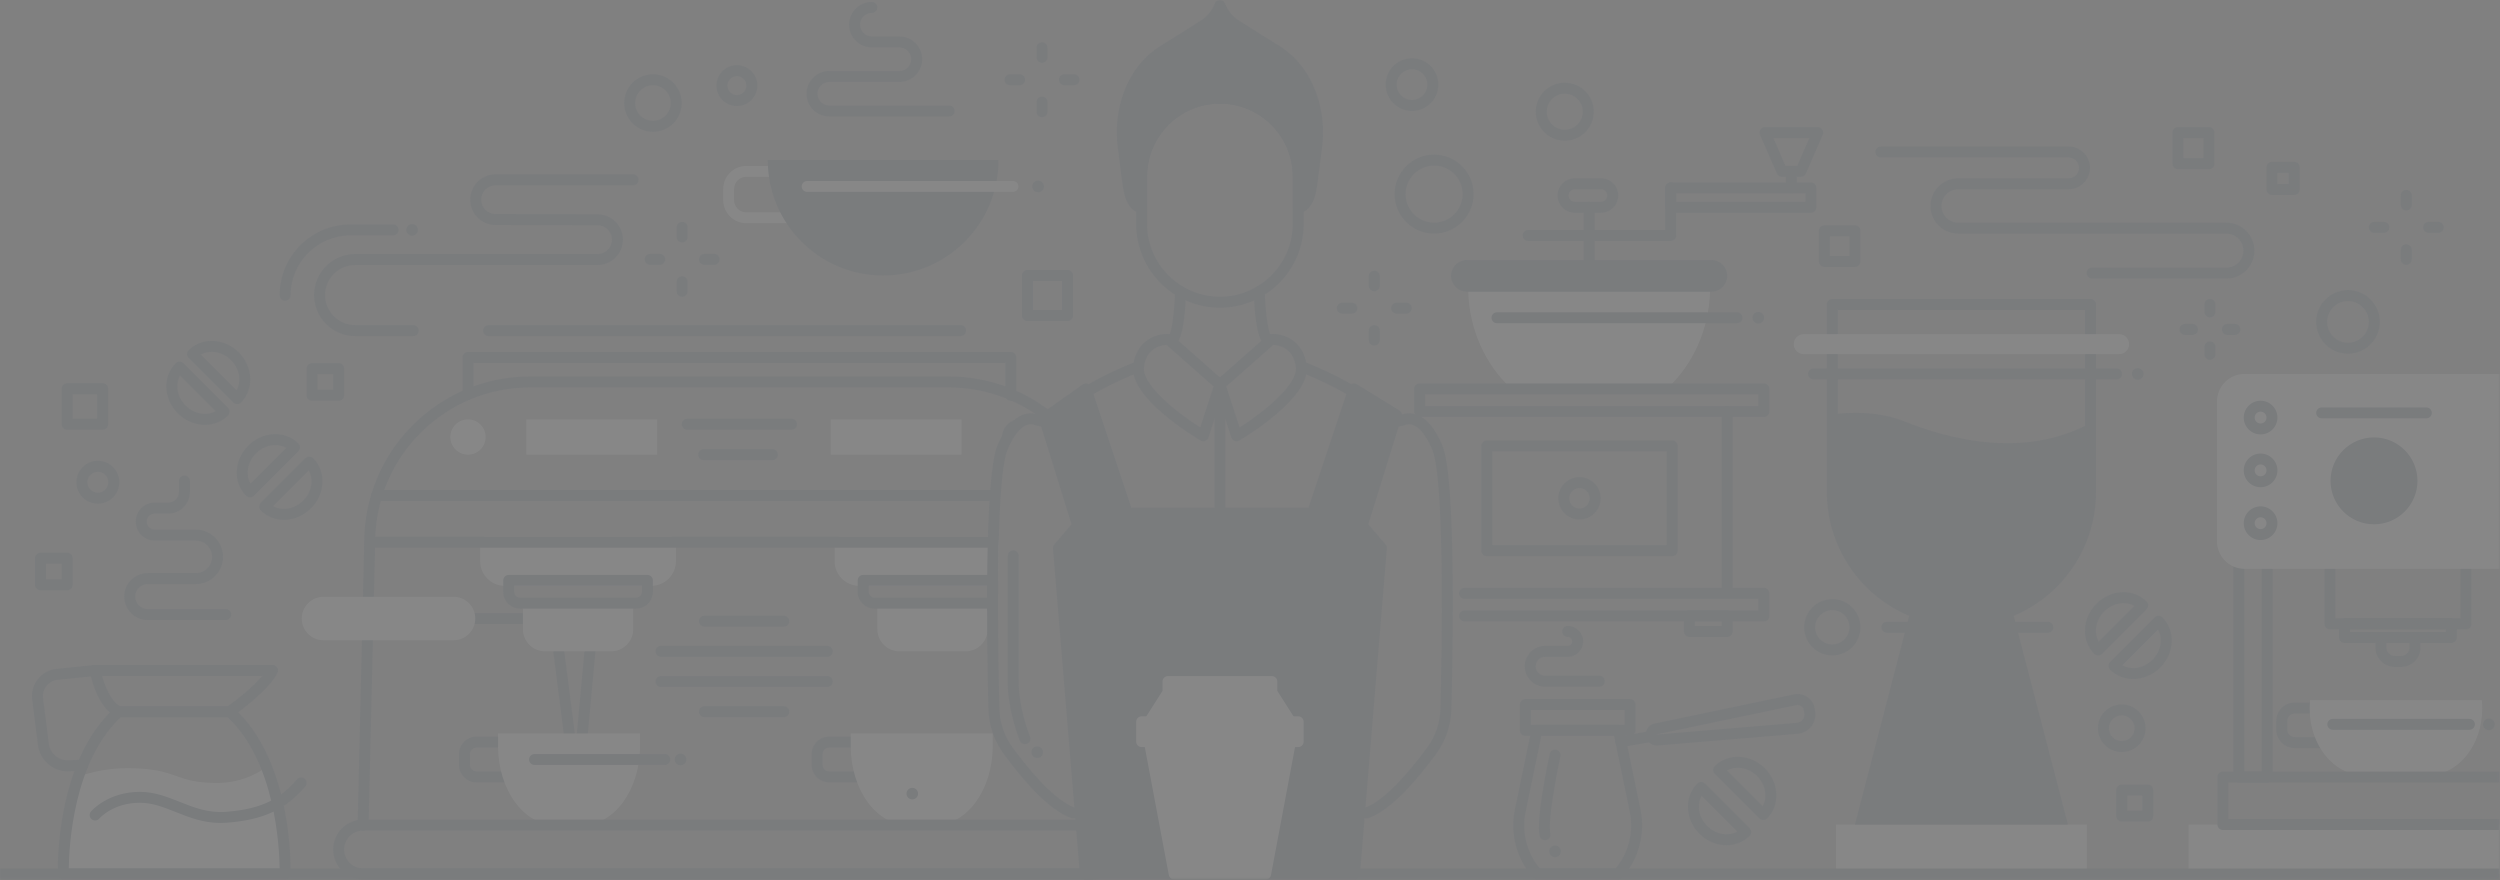 <?xml version="1.0" encoding="UTF-8"?>
<svg width="1170px" height="412px" viewBox="0 0 1170 412" version="1.1" xmlns="http://www.w3.org/2000/svg" xmlns:xlink="http://www.w3.org/1999/xlink">
    <rect x="0" y="0" width="1170" height="412" fill="#808080" stroke="none"/>
    <!-- Generator: Sketch 46.2 (44496) - http://www.bohemiancoding.com/sketch -->
    <title>bg bottom</title>
    <desc>Created with Sketch.</desc>
    <defs>
        <polygon id="path-1" points="0 411.552 1169.835 411.552 1169.835 0 0 0"></polygon>
    </defs>
    <g id="Page-1" stroke="none" stroke-width="1" fill="none" fill-rule="evenodd" opacity="0.061">
        <g id="04---thức-uống" transform="translate(-135, -1889)">
            <g id="bg-bottom" transform="translate(135, 1889)">
                <path d="M394.857,93.654 L394.857,88.464 C394.857,85.308 392.29,82.739 389.133,82.739 L349.279,82.739 C346.123,82.739 343.554,85.308 343.554,88.464 L343.554,93.654 C343.554,96.811 346.123,99.378 349.279,99.378 L389.133,99.378 C392.29,99.378 394.857,96.811 394.857,93.654 Z M389.133,77.648 C395.097,77.648 399.949,82.5 399.949,88.464 L399.949,93.654 C399.949,99.618 395.097,104.47 389.133,104.47 L349.279,104.47 C343.315,104.47 338.463,99.618 338.463,93.654 L338.463,88.464 C338.463,82.5 343.315,77.648 349.279,77.648 L389.133,77.648 Z" id="Fill-1" fill="#FFFFFF"></path>
                <path d="M249.89,357.933 C249.89,359.649 248.494,361.044 246.778,361.044 L223.006,361.044 C221.29,361.044 219.894,359.649 219.894,357.933 L219.894,352.951 C219.894,351.235 221.29,349.839 223.006,349.839 L246.778,349.839 C248.494,349.839 249.89,351.235 249.89,352.951 L249.89,357.933 Z M246.778,344.747 L223.006,344.747 C218.482,344.747 214.803,348.427 214.803,352.951 L214.803,357.933 C214.803,362.457 218.482,366.136 223.006,366.136 L246.778,366.136 C251.301,366.136 254.981,362.457 254.981,357.933 L254.981,352.951 C254.981,348.427 251.301,344.747 246.778,344.747 L246.778,344.747 Z" id="Fill-3" fill="#1C3E58"></path>
                <path d="M269.804,345.196 L269.243,345.196 L263.945,303.921 L273.623,303.921 L269.804,345.196 Z M276.415,298.829 L261.051,298.829 C260.319,298.829 259.624,299.144 259.14,299.693 C258.657,300.243 258.433,300.973 258.527,301.699 L264.479,348.067 C264.642,349.337 265.723,350.289 267.003,350.289 L272.124,350.289 C273.439,350.289 274.538,349.286 274.659,347.977 L278.95,301.61 C279.016,300.896 278.779,300.189 278.296,299.66 C277.814,299.13 277.131,298.829 276.415,298.829 L276.415,298.829 Z" id="Fill-5" fill="#1C3E58"></path>
                <path d="M233.092,349.178 C233.092,369.586 245.115,386.132 259.944,386.132 L272.678,386.132 C287.508,386.132 299.53,369.586 299.53,349.178 L299.53,343.273 L233.092,343.273 L233.092,349.178 Z" id="Fill-7" fill="#FFFFFF"></path>
                <path d="M311.087,352.896 L250.152,352.896 C248.746,352.896 247.606,354.036 247.606,355.442 C247.606,356.848 248.746,357.988 250.152,357.988 L311.087,357.988 C312.493,357.988 313.633,356.848 313.633,355.442 C313.633,354.036 312.493,352.896 311.087,352.896" id="Fill-9" fill="#1C3E58"></path>
                <path d="M414.939,357.933 C414.939,359.649 413.542,361.044 411.827,361.044 L388.054,361.044 C386.339,361.044 384.943,359.649 384.943,357.933 L384.943,352.951 C384.943,351.235 386.339,349.839 388.054,349.839 L411.827,349.839 C413.542,349.839 414.939,351.235 414.939,352.951 L414.939,357.933 Z M411.827,344.747 L388.054,344.747 C383.531,344.747 379.852,348.427 379.852,352.951 L379.852,357.933 C379.852,362.457 383.531,366.136 388.054,366.136 L411.827,366.136 C416.35,366.136 420.03,362.457 420.03,357.933 L420.03,352.951 C420.03,348.427 416.35,344.747 411.827,344.747 L411.827,344.747 Z" id="Fill-11" fill="#1C3E58"></path>
                <path d="M398.141,349.178 C398.141,369.586 410.163,386.132 424.993,386.132 L437.727,386.132 C452.557,386.132 464.579,369.586 464.579,349.178 L464.579,343.273 L398.141,343.273 L398.141,349.178 Z" id="Fill-13" fill="#FFFFFF"></path>
                <path d="M1126.135,88.904 C1124.729,88.904 1123.589,90.045 1123.589,91.451 L1123.589,95.928 C1123.589,97.334 1124.729,98.473 1126.135,98.473 C1127.541,98.473 1128.681,97.334 1128.681,95.928 L1128.681,91.451 C1128.681,90.045 1127.541,88.904 1126.135,88.904" id="Fill-15" fill="#1C3E58"></path>
                <path d="M1126.135,114.352 C1124.729,114.352 1123.589,115.493 1123.589,116.899 L1123.589,121.376 C1123.589,122.783 1124.729,123.923 1126.135,123.923 C1127.541,123.923 1128.681,122.783 1128.681,121.376 L1128.681,116.899 C1128.681,115.493 1127.541,114.352 1126.135,114.352" id="Fill-17" fill="#1C3E58"></path>
                <path d="M1141.098,103.867 L1136.621,103.867 C1135.215,103.867 1134.075,105.008 1134.075,106.413 C1134.075,107.819 1135.215,108.96 1136.621,108.96 L1141.098,108.96 C1142.504,108.96 1143.644,107.819 1143.644,106.413 C1143.644,105.008 1142.504,103.867 1141.098,103.867" id="Fill-19" fill="#1C3E58"></path>
                <path d="M1115.65,103.867 L1111.172,103.867 C1109.767,103.867 1108.627,105.008 1108.627,106.413 C1108.627,107.819 1109.767,108.96 1111.172,108.96 L1115.65,108.96 C1117.055,108.96 1118.196,107.819 1118.196,106.413 C1118.196,105.008 1117.055,103.867 1115.65,103.867" id="Fill-21" fill="#1C3E58"></path>
                <path d="M643.156,126.717 C641.749,126.717 640.609,127.858 640.609,129.263 L640.609,133.741 C640.609,135.147 641.749,136.286 643.156,136.286 C644.562,136.286 645.701,135.147 645.701,133.741 L645.701,129.263 C645.701,127.858 644.562,126.717 643.156,126.717" id="Fill-23" fill="#1C3E58"></path>
                <path d="M643.156,152.167 C641.749,152.167 640.609,153.306 640.609,154.712 L640.609,159.189 C640.609,160.595 641.749,161.735 643.156,161.735 C644.562,161.735 645.701,160.595 645.701,159.189 L645.701,154.712 C645.701,153.306 644.562,152.167 643.156,152.167" id="Fill-25" fill="#1C3E58"></path>
                <path d="M658.119,141.68 L653.642,141.68 C652.236,141.68 651.095,142.82 651.095,144.226 C651.095,145.632 652.236,146.772 653.642,146.772 L658.119,146.772 C659.525,146.772 660.665,145.632 660.665,144.226 C660.665,142.82 659.525,141.68 658.119,141.68" id="Fill-27" fill="#1C3E58"></path>
                <path d="M632.67,141.68 L628.193,141.68 C626.787,141.68 625.647,142.82 625.647,144.226 C625.647,145.632 626.787,146.772 628.193,146.772 L632.67,146.772 C634.076,146.772 635.216,145.632 635.216,144.226 C635.216,142.82 634.076,141.68 632.67,141.68" id="Fill-29" fill="#1C3E58"></path>
                <path d="M487.666,19.813 C486.26,19.813 485.121,20.952 485.121,22.358 L485.121,26.835 C485.121,28.241 486.26,29.381 487.666,29.381 C489.072,29.381 490.212,28.241 490.212,26.835 L490.212,22.358 C490.212,20.952 489.072,19.813 487.666,19.813" id="Fill-31" fill="#1C3E58"></path>
                <path d="M487.666,45.261 C486.26,45.261 485.121,46.401 485.121,47.807 L485.121,52.284 C485.121,53.691 486.26,54.83 487.666,54.83 C489.072,54.83 490.212,53.691 490.212,52.284 L490.212,47.807 C490.212,46.401 489.072,45.261 487.666,45.261" id="Fill-33" fill="#1C3E58"></path>
                <path d="M502.629,34.775 L498.152,34.775 C496.746,34.775 495.606,35.915 495.606,37.321 C495.606,38.727 496.746,39.867 498.152,39.867 L502.629,39.867 C504.035,39.867 505.175,38.727 505.175,37.321 C505.175,35.915 504.035,34.775 502.629,34.775" id="Fill-35" fill="#1C3E58"></path>
                <path d="M477.18,34.775 L472.704,34.775 C471.297,34.775 470.157,35.915 470.157,37.321 C470.157,38.727 471.297,39.867 472.704,39.867 L477.18,39.867 C478.587,39.867 479.726,38.727 479.726,37.321 C479.726,35.915 478.587,34.775 477.18,34.775" id="Fill-37" fill="#1C3E58"></path>
                <path d="M319.235,103.867 C317.829,103.867 316.689,105.008 316.689,106.413 L316.689,110.891 C316.689,112.297 317.829,113.436 319.235,113.436 C320.641,113.436 321.781,112.297 321.781,110.891 L321.781,106.413 C321.781,105.008 320.641,103.867 319.235,103.867" id="Fill-39" fill="#1C3E58"></path>
                <path d="M319.235,129.316 C317.829,129.316 316.689,130.456 316.689,131.862 L316.689,136.339 C316.689,137.745 317.829,138.885 319.235,138.885 C320.641,138.885 321.781,137.745 321.781,136.339 L321.781,131.862 C321.781,130.456 320.641,129.316 319.235,129.316" id="Fill-41" fill="#1C3E58"></path>
                <path d="M334.198,118.83 L329.721,118.83 C328.315,118.83 327.175,119.971 327.175,121.377 C327.175,122.782 328.315,123.923 329.721,123.923 L334.198,123.923 C335.604,123.923 336.743,122.782 336.743,121.377 C336.743,119.971 335.604,118.83 334.198,118.83" id="Fill-43" fill="#1C3E58"></path>
                <path d="M308.749,118.83 L304.272,118.83 C302.866,118.83 301.727,119.971 301.727,121.377 C301.727,122.782 302.866,123.923 304.272,123.923 L308.749,123.923 C310.155,123.923 311.295,122.782 311.295,121.377 C311.295,119.971 310.155,118.83 308.749,118.83" id="Fill-45" fill="#1C3E58"></path>
                <path d="M1034.255,139.933 C1032.85,139.933 1031.709,141.073 1031.709,142.479 L1031.709,145.974 C1031.709,147.38 1032.85,148.52 1034.255,148.52 C1035.661,148.52 1036.802,147.38 1036.802,145.974 L1036.802,142.479 C1036.802,141.073 1035.661,139.933 1034.255,139.933" id="Fill-47" fill="#1C3E58"></path>
                <path d="M1034.255,159.799 C1032.85,159.799 1031.709,160.939 1031.709,162.345 L1031.709,165.84 C1031.709,167.246 1032.85,168.386 1034.255,168.386 C1035.661,168.386 1036.802,167.246 1036.802,165.84 L1036.802,162.345 C1036.802,160.939 1035.661,159.799 1034.255,159.799" id="Fill-49" fill="#1C3E58"></path>
                <path d="M1045.937,151.613 L1042.441,151.613 C1041.035,151.613 1039.895,152.753 1039.895,154.159 C1039.895,155.565 1041.035,156.706 1042.441,156.706 L1045.937,156.706 C1047.342,156.706 1048.482,155.565 1048.482,154.159 C1048.482,152.753 1047.342,151.613 1045.937,151.613" id="Fill-51" fill="#1C3E58"></path>
                <path d="M1026.07,151.613 L1022.575,151.613 C1021.169,151.613 1020.028,152.753 1020.028,154.159 C1020.028,155.565 1021.169,156.706 1022.575,156.706 L1026.07,156.706 C1027.476,156.706 1028.616,155.565 1028.616,154.159 C1028.616,152.753 1027.476,151.613 1026.07,151.613" id="Fill-53" fill="#1C3E58"></path>
                <path d="M1101.568,341.46 C1101.568,343.414 1099.978,345.004 1098.023,345.004 L1073.94,345.004 C1071.986,345.004 1070.396,343.414 1070.396,341.46 L1070.396,337.446 C1070.396,335.491 1071.986,333.902 1073.94,333.902 L1098.023,333.902 C1099.978,333.902 1101.568,335.491 1101.568,337.446 L1101.568,341.46 Z M1098.023,328.81 L1073.94,328.81 C1069.178,328.81 1065.304,332.685 1065.304,337.446 L1065.304,341.46 C1065.304,346.221 1069.178,350.096 1073.94,350.096 L1098.023,350.096 C1102.785,350.096 1106.659,346.221 1106.659,341.46 L1106.659,337.446 C1106.659,332.685 1102.785,328.81 1098.023,328.81 L1098.023,328.81 Z" id="Fill-55" fill="#1C3E58"></path>
                <path d="M100.772,366.428 C80.84,366.151 83.885,359.784 60.355,359.507 C50.911,359.397 42.898,361.233 36.684,363.47 C28.934,386.025 29.63,409.006 29.63,409.006 L81.525,409.006 L133.421,409.006 C133.421,409.006 134.211,382.862 124.702,358.976 C119.776,362.58 111.803,366.581 100.772,366.428" id="Fill-57" fill="#FFFFFF"></path>
                <path d="M410.605,294.452 C410.605,300.186 415.252,304.833 420.986,304.833 L451.851,304.833 C457.585,304.833 462.232,300.186 462.232,294.452 L462.232,282.272 L410.605,282.272 L410.605,294.452 Z" id="Fill-59" fill="#FFFFFF"></path>
                <path d="M393.165,262.689 C393.165,267.618 397.161,271.614 402.09,271.614 L464.538,271.614 C464.585,265.567 464.676,259.552 464.824,253.764 L393.165,253.764 L393.165,262.689 Z" id="Fill-61" fill="#FFFFFF"></path>
                <path d="M462.015,269.068 L402.09,269.068 C398.573,269.068 395.71,266.207 395.71,262.689 L395.71,256.309 L462.217,256.309 C462.126,260.318 462.059,264.591 462.015,269.068 M464.824,251.217 L393.165,251.217 C391.759,251.217 390.619,252.358 390.619,253.763 L390.619,262.689 C390.619,269.015 395.765,274.16 402.09,274.16 L464.538,274.16 C465.936,274.16 467.072,273.031 467.083,271.634 C467.133,265.26 467.23,259.27 467.369,253.829 C467.387,253.142 467.126,252.478 466.647,251.987 C466.168,251.495 465.511,251.217 464.824,251.217" id="Fill-63" fill="#FFFFFF"></path>
                <path d="M247.349,286.925 L217.037,286.925 C215.63,286.925 214.491,288.065 214.491,289.471 C214.491,290.877 215.63,292.018 217.037,292.018 L247.349,292.018 C248.755,292.018 249.895,290.877 249.895,289.471 C249.895,288.065 248.755,286.925 247.349,286.925" id="Fill-65" fill="#1C3E58"></path>
                <path d="M244.719,294.454 C244.719,300.188 249.367,304.835 255.1,304.835 L285.966,304.835 C291.699,304.835 296.346,300.188 296.346,294.454 L296.346,282.274 L244.719,282.274 L244.719,294.454 Z" id="Fill-67" fill="#FFFFFF"></path>
                <path d="M227.279,262.691 C227.279,267.621 231.275,271.616 236.204,271.616 L304.861,271.616 C309.79,271.616 313.786,267.621 313.786,262.691 L313.786,253.766 L227.279,253.766 L227.279,262.691 Z" id="Fill-69" fill="#FFFFFF"></path>
                <path d="M311.24,262.691 C311.24,266.209 308.379,269.071 304.861,269.071 L236.204,269.071 C232.687,269.071 229.825,266.209 229.825,262.691 L229.825,256.311 L311.24,256.311 L311.24,262.691 Z M313.786,251.22 L227.28,251.22 C225.874,251.22 224.734,252.36 224.734,253.767 L224.734,262.691 C224.734,269.016 229.88,274.163 236.204,274.163 L304.861,274.163 C311.186,274.163 316.332,269.016 316.332,262.691 L316.332,253.767 C316.332,252.36 315.192,251.22 313.786,251.22 L313.786,251.22 Z" id="Fill-71" fill="#FFFFFF"></path>
                <path d="M511.211,406.46 L169.926,406.46 C165.024,406.46 161.035,402.471 161.035,397.569 C161.035,392.665 165.024,388.676 169.926,388.676 L511.211,388.676 C516.114,388.676 520.103,392.665 520.103,397.569 C520.103,402.471 516.114,406.46 511.211,406.46 M511.211,383.585 L169.926,383.585 C162.216,383.585 155.943,389.858 155.943,397.569 C155.943,405.279 162.216,411.551 169.926,411.551 L511.211,411.551 C518.921,411.551 525.194,405.279 525.194,397.569 C525.194,389.858 518.921,383.585 511.211,383.585" id="Fill-73" fill="#1C3E58"></path>
                <path d="M469.03,204.53 C469.03,205.776 469.315,206.955 469.81,208.015 C473.123,200.726 476.624,197.694 479.463,196.566 C478.77,196.377 478.044,196.268 477.292,196.268 C472.73,196.268 469.03,199.967 469.03,204.53" id="Fill-75" fill="#1C3E58"></path>
                <path d="M495.477,195.719 C481.288,183.136 463.019,176.206 444.036,176.206 L248.036,176.206 C205.27,176.206 170.477,211 170.477,253.766 C170.477,255.172 171.616,256.312 173.022,256.312 L464.496,256.312 C465.902,256.312 467.042,255.172 467.042,253.766 C467.042,252.36 465.902,251.221 464.496,251.221 L175.612,251.221 C176.956,212.434 208.928,181.298 248.036,181.298 L444.036,181.298 C461.773,181.298 478.843,187.772 492.099,199.528 C507.609,213.283 516.504,233.052 516.504,253.766 C516.504,255.172 517.644,256.312 519.05,256.312 C520.456,256.312 521.596,255.172 521.596,253.766 C521.596,231.597 512.076,210.439 495.477,195.719" id="Fill-77" fill="#1C3E58"></path>
                <path d="M1081.141,327.673 C1081.006,328.972 1080.929,330.291 1080.929,331.634 L1080.929,331.635 C1080.929,348.825 1092.227,362.76 1106.161,362.76 L1136.46,362.76 C1150.395,362.76 1161.692,348.825 1161.692,331.635 L1161.692,331.634 C1161.692,330.291 1161.615,328.972 1161.482,327.673 L1081.141,327.673 Z" id="Fill-79" fill="#FFFFFF"></path>
                <mask id="mask-2" fill="white">
                    <use xlink:href="#path-1"></use>
                </mask>
                <g id="Clip-82"></g>
                <path d="M1092.956,289.396 L1151.533,289.396 L1151.533,261.843 L1092.956,261.843 L1092.956,289.396 Z M1154.08,256.752 L1090.411,256.752 C1089.004,256.752 1087.866,257.892 1087.866,259.298 L1087.866,291.942 C1087.866,293.348 1089.004,294.487 1090.411,294.487 L1154.08,294.487 C1155.486,294.487 1156.625,293.348 1156.625,291.942 L1156.625,259.298 C1156.625,257.892 1155.486,256.752 1154.08,256.752 L1154.08,256.752 Z" id="Fill-81" fill="#1C3E58" mask="url(#mask-2)"></path>
                <path d="M1050.326,361.114 L1058.522,361.114 L1058.522,263.478 L1050.326,263.478 L1050.326,361.114 Z M1061.067,258.386 L1047.781,258.386 C1046.374,258.386 1045.235,259.526 1045.235,260.931 L1045.235,363.66 C1045.235,365.066 1046.374,366.206 1047.781,366.206 L1061.067,366.206 C1062.473,366.206 1063.613,365.066 1063.613,363.66 L1063.613,260.931 C1063.613,259.526 1062.473,258.386 1061.067,258.386 L1061.067,258.386 Z" id="Fill-83" fill="#1C3E58" mask="url(#mask-2)"></path>
                <polygon id="Fill-84" fill="#FFFFFF" mask="url(#mask-2)" points="1024.25 409.006 1169.834 409.006 1169.834 385.886 1024.25 385.886"></polygon>
                <path d="M1037.537,187.933 L1037.537,253.286 C1037.537,260.429 1043.327,266.219 1050.469,266.219 L1169.834,266.219 L1169.834,175.001 L1050.469,175.001 C1043.327,175.001 1037.537,180.791 1037.537,187.933" id="Fill-85" fill="#FFFFFF" mask="url(#mask-2)"></path>
                <polygon id="Fill-86" fill="#FFFFFF" mask="url(#mask-2)" points="859.265 409.006 976.637 409.006 976.637 385.886 859.265 385.886"></polygon>
                <path d="M662.764,193.997 C659.249,192.802 656.535,193.771 655.567,194.22 C654.261,194.557 647.008,196.126 644.177,190.125 C639.854,180.956 612.984,170.35 609.934,169.171 C608.624,168.664 607.149,169.316 606.642,170.627 C606.135,171.938 606.787,173.413 608.099,173.92 C618.884,178.089 636.965,186.766 639.573,192.297 C643.482,200.589 652.811,200.342 657.195,199.052 C657.386,198.996 657.518,198.945 657.691,198.847 C657.751,198.816 659.189,198.106 661.269,198.868 C663.532,199.698 666.94,202.383 670.322,210.465 C676.302,224.749 674.766,306.816 674.153,331.628 C673.988,338.261 671.827,344.59 667.9,349.932 C656.359,365.638 645.971,375.632 638.648,378.074 C637.314,378.517 636.593,379.959 637.038,381.293 C637.393,382.36 638.387,383.035 639.452,383.035 C639.719,383.034 639.991,382.992 640.257,382.903 C650.912,379.352 663.402,364.652 672.003,352.948 C676.549,346.762 679.052,339.433 679.242,331.754 C680.036,299.626 681.214,223.299 675.019,208.498 C671.672,200.501 667.549,195.622 662.764,193.997" id="Fill-87" fill="#1C3E58" mask="url(#mask-2)"></path>
                <path d="M531.904,169.171 C528.854,170.35 501.985,180.956 497.662,190.125 C494.852,196.083 487.552,194.54 486.264,194.216 C485.29,193.765 482.581,192.805 479.074,193.997 C474.29,195.622 470.167,200.501 466.819,208.498 C460.623,223.299 461.802,299.626 462.596,331.754 C462.786,339.433 465.289,346.761 469.835,352.948 C478.437,364.652 490.926,379.352 501.581,382.903 C501.849,382.992 502.12,383.035 502.386,383.035 C503.452,383.035 504.446,382.36 504.801,381.293 C505.246,379.959 504.525,378.517 503.191,378.074 C495.868,375.632 485.479,365.638 473.938,349.932 C470.012,344.59 467.85,338.261 467.686,331.629 C467.073,306.816 465.536,224.749 471.515,210.465 C474.899,202.384 478.306,199.698 480.569,198.868 C482.65,198.104 484.088,198.816 484.098,198.819 C484.271,198.918 484.454,198.995 484.643,199.052 C489.028,200.341 498.356,200.589 502.266,192.296 C504.872,186.771 522.954,178.092 533.74,173.92 C535.052,173.412 535.702,171.939 535.196,170.627 C534.689,169.316 533.213,168.665 531.904,169.171" id="Fill-88" fill="#1C3E58" mask="url(#mask-2)"></path>
                <path d="M570.92,177.511 C569.514,177.511 568.374,178.652 568.374,180.058 L568.374,247.533 C568.374,248.939 569.514,250.078 570.92,250.078 C572.325,250.078 573.465,248.939 573.465,247.533 L573.465,180.058 C573.465,178.652 572.325,177.511 570.92,177.511" id="Fill-89" fill="#1C3E58" mask="url(#mask-2)"></path>
                <path d="M596.747,23.266 C589.631,18.965 583.4,14.918 577.978,11.473 C574.656,9.362 572.292,6.022 570.964,2.656 L570.92,2.545 L570.875,2.656 C569.546,6.022 567.182,9.362 563.861,11.473 C558.438,14.918 552.208,18.965 545.092,23.266 C536.118,28.691 531.131,36.693 528.363,44.102 C525.416,51.989 524.604,60.515 525.679,68.865 L527.752,84.964 C527.93,86.345 528.158,87.719 528.412,89.087 C529.383,94.303 531.853,97.009 533.998,97.009 C534.091,97.009 534.182,96.999 534.275,96.996 L534.275,82.581 C534.275,62.343 550.681,45.937 570.92,45.937 C591.158,45.937 607.564,62.343 607.564,82.581 L607.564,96.996 C607.657,96.999 607.748,97.009 607.84,97.009 C609.986,97.009 612.456,94.303 613.427,89.087 C613.681,87.719 613.909,86.345 614.087,84.964 L616.16,68.865 C617.236,60.515 616.423,51.989 613.476,44.102 C610.708,36.693 605.72,28.691 596.747,23.266" id="Fill-90" fill="#1C3E58" mask="url(#mask-2)"></path>
                <path d="M613.635,68.54 L611.563,84.638 C611.406,85.85 611.198,87.154 610.924,88.622 C610.707,89.791 610.421,90.748 610.109,91.526 L610.109,82.582 C610.109,60.972 592.528,43.392 570.919,43.392 C549.31,43.392 531.729,60.972 531.729,82.582 L531.729,91.525 C531.418,90.748 531.132,89.791 530.915,88.622 C530.641,87.151 530.432,85.847 530.277,84.639 L528.204,68.54 C527.155,60.394 528.034,52.252 530.747,44.993 C533.976,36.352 539.246,29.775 546.409,25.444 C552.02,22.052 557.121,18.795 561.62,15.92 C562.859,15.129 564.061,14.361 565.225,13.622 C567.422,12.225 569.364,10.298 570.92,8.003 C572.476,10.299 574.417,12.226 576.613,13.622 C577.774,14.358 578.972,15.124 580.207,15.914 C584.709,18.79 589.812,22.05 595.429,25.444 C602.593,29.775 607.862,36.352 611.091,44.993 C613.804,52.252 614.683,60.394 613.635,68.54 M598.064,21.088 C592.5,17.724 587.425,14.482 582.948,11.622 C581.709,10.831 580.507,10.064 579.344,9.324 C576.753,7.678 574.618,4.978 573.331,1.721 L573.287,1.612 C572.904,0.64 571.967,0.002 570.923,0 L570.92,0 C569.877,0 568.94,0.636 568.554,1.605 L568.508,1.72 C567.222,4.978 565.085,7.678 562.495,9.324 C561.327,10.066 560.122,10.836 558.878,11.63 C554.404,14.488 549.333,17.727 543.775,21.088 C535.607,26.025 529.619,33.468 525.978,43.211 C522.976,51.243 522,60.227 523.155,69.19 L525.227,85.29 C525.395,86.593 525.618,87.988 525.91,89.553 C527.041,95.629 530.215,99.555 533.998,99.555 C534.108,99.555 534.218,99.549 534.349,99.541 C535.726,99.5 536.821,98.373 536.821,96.996 L536.821,82.582 C536.821,63.78 552.117,48.482 570.92,48.482 C589.721,48.482 605.018,63.78 605.018,82.582 L605.018,96.996 C605.018,98.373 606.136,99.502 607.512,99.542 C607.621,99.549 607.73,99.555 607.84,99.555 C611.624,99.555 614.799,95.63 615.93,89.553 C616.221,87.99 616.443,86.596 616.613,85.289 L618.685,69.19 C619.839,60.228 618.862,51.243 615.86,43.211 C612.22,33.469 606.233,26.025 598.064,21.088" id="Fill-91" fill="#1C3E58" mask="url(#mask-2)"></path>
                <path d="M413.304,128.915 C443.116,128.915 467.284,104.747 467.284,74.935 L359.324,74.935 C359.324,104.747 383.491,128.915 413.304,128.915" id="Fill-92" fill="#1C3E58" mask="url(#mask-2)"></path>
                <path d="M605.018,104.797 C605.018,123.598 589.722,138.895 570.919,138.895 C552.118,138.895 536.82,123.598 536.82,104.797 L536.82,82.582 C536.82,63.779 552.118,48.483 570.919,48.483 C589.722,48.483 605.018,63.779 605.018,82.582 L605.018,104.797 Z M570.919,43.392 C549.309,43.392 531.729,60.973 531.729,82.582 L531.729,104.797 C531.729,126.406 549.309,143.986 570.919,143.986 C592.529,143.986 610.11,126.406 610.11,104.797 L610.11,82.582 C610.11,60.973 592.529,43.392 570.919,43.392 L570.919,43.392 Z" id="Fill-93" fill="#1C3E58" mask="url(#mask-2)"></path>
                <path d="M344.87,44.516 C342.416,44.516 340.419,42.52 340.419,40.065 C340.419,37.611 342.416,35.614 344.87,35.614 C347.324,35.614 349.321,37.611 349.321,40.065 C349.321,42.52 347.324,44.516 344.87,44.516 M344.87,30.523 C339.609,30.523 335.328,34.803 335.328,40.065 C335.328,45.327 339.609,49.609 344.87,49.609 C350.132,49.609 354.413,45.327 354.413,40.065 C354.413,34.803 350.132,30.523 344.87,30.523" id="Fill-94" fill="#1C3E58" mask="url(#mask-2)"></path>
                <path d="M305.585,56.575 C300.979,56.575 297.231,52.827 297.231,48.221 C297.231,43.615 300.979,39.867 305.585,39.867 C310.192,39.867 313.939,43.615 313.939,48.221 C313.939,52.827 310.192,56.575 305.585,56.575 M305.585,34.775 C298.171,34.775 292.139,40.807 292.139,48.221 C292.139,55.636 298.171,61.666 305.585,61.666 C312.999,61.666 319.031,55.636 319.031,48.221 C319.031,40.807 312.999,34.775 305.585,34.775" id="Fill-95" fill="#1C3E58" mask="url(#mask-2)"></path>
                <path d="M45.801,230.605 C43.088,230.605 40.881,228.398 40.881,225.686 C40.881,222.972 43.088,220.766 45.801,220.766 C48.513,220.766 50.72,222.972 50.72,225.686 C50.72,228.398 48.513,230.605 45.801,230.605 M45.801,215.674 C40.281,215.674 35.79,220.165 35.79,225.686 C35.79,231.205 40.281,235.697 45.801,235.697 C51.321,235.697 55.812,231.205 55.812,225.686 C55.812,220.165 51.321,215.674 45.801,215.674" id="Fill-96" fill="#1C3E58" mask="url(#mask-2)"></path>
                <path d="M33.973,195.989 L45.491,195.989 L45.491,184.472 L33.973,184.472 L33.973,195.989 Z M48.037,179.379 L31.428,179.379 C30.022,179.379 28.882,180.52 28.882,181.926 L28.882,198.535 C28.882,199.941 30.022,201.081 31.428,201.081 L48.037,201.081 C49.443,201.081 50.582,199.941 50.582,198.535 L50.582,181.926 C50.582,180.52 49.443,179.379 48.037,179.379 L48.037,179.379 Z" id="Fill-97" fill="#1C3E58" mask="url(#mask-2)"></path>
                <path d="M21.516,271.147 L28.882,271.147 L28.882,263.782 L21.516,263.782 L21.516,271.147 Z M31.428,258.69 L18.97,258.69 C17.565,258.69 16.425,259.83 16.425,261.235 L16.425,273.693 C16.425,275.099 17.565,276.238 18.97,276.238 L31.428,276.238 C32.833,276.238 33.973,275.099 33.973,273.693 L33.973,261.235 C33.973,259.83 32.833,258.69 31.428,258.69 L31.428,258.69 Z" id="Fill-98" fill="#1C3E58" mask="url(#mask-2)"></path>
                <path d="M148.578,182.434 L155.943,182.434 L155.943,175.07 L148.578,175.07 L148.578,182.434 Z M158.489,169.978 L146.032,169.978 C144.626,169.978 143.486,171.117 143.486,172.523 L143.486,184.98 C143.486,186.385 144.626,187.526 146.032,187.526 L158.489,187.526 C159.895,187.526 161.035,186.385 161.035,184.98 L161.035,172.523 C161.035,171.117 159.895,169.978 158.489,169.978 L158.489,169.978 Z" id="Fill-99" fill="#1C3E58" mask="url(#mask-2)"></path>
                <path d="M95.301,193.707 C92.188,193.545 89.186,192.169 86.848,189.83 C84.509,187.492 83.133,184.489 82.971,181.377 C82.863,179.291 83.314,177.327 84.263,175.656 L101.023,192.414 C99.351,193.364 97.387,193.816 95.301,193.707 L95.301,193.707 Z M85.82,170.012 C84.826,169.019 83.214,169.019 82.22,170.012 C79.193,173.037 77.655,177.167 77.887,181.64 C78.114,186.013 80.017,190.2 83.247,193.431 C86.478,196.66 90.665,198.564 95.038,198.791 C95.332,198.806 95.625,198.814 95.917,198.814 C100.049,198.814 103.84,197.285 106.667,194.458 C107.661,193.464 107.661,191.852 106.667,190.858 L85.82,170.012 Z" id="Fill-100" fill="#1C3E58" mask="url(#mask-2)"></path>
                <path d="M110.722,182.713 L93.964,165.957 C98.206,163.553 104.088,164.489 108.138,168.54 C112.19,172.59 113.124,178.472 110.722,182.713 M88.32,163.911 C87.842,164.389 87.574,165.037 87.574,165.712 C87.574,166.387 87.842,167.034 88.32,167.512 L109.166,188.359 C109.663,188.855 110.315,189.104 110.966,189.104 C111.618,189.104 112.269,188.855 112.766,188.359 C118.939,182.185 118.478,171.68 111.738,164.939 C104.999,158.2 94.492,157.74 88.32,163.911" id="Fill-101" fill="#1C3E58" mask="url(#mask-2)"></path>
                <path d="M117.208,226.339 C114.806,222.096 115.74,216.216 119.791,212.165 C122.366,209.589 125.68,208.275 128.843,208.275 C130.657,208.275 132.42,208.706 133.965,209.583 L117.208,226.339 Z M116.191,208.565 C109.451,215.305 108.99,225.81 115.163,231.984 C115.641,232.462 116.289,232.729 116.963,232.73 C117.638,232.73 118.286,232.462 118.764,231.985 L139.61,211.138 C140.087,210.659 140.356,210.013 140.356,209.337 C140.356,208.662 140.087,208.015 139.61,207.536 C133.437,201.366 122.931,201.825 116.191,208.565 L116.191,208.565 Z" id="Fill-102" fill="#1C3E58" mask="url(#mask-2)"></path>
                <path d="M141.918,234.292 C137.867,238.344 131.986,239.278 127.744,236.875 L144.501,220.118 C146.904,224.361 145.969,230.241 141.918,234.292 M144.746,213.727 C144.071,213.727 143.423,213.995 142.946,214.473 L122.1,235.319 C121.621,235.797 121.353,236.445 121.353,237.12 C121.353,237.795 121.621,238.442 122.1,238.92 C125.009,241.829 128.879,243.265 132.865,243.265 C137.337,243.265 141.954,241.456 145.518,237.892 C152.258,231.153 152.719,220.647 146.546,214.474 C146.069,213.995 145.422,213.727 144.746,213.727" id="Fill-103" fill="#1C3E58" mask="url(#mask-2)"></path>
                <path d="M982.179,300.326 C981.228,298.655 980.778,296.692 980.886,294.605 C981.047,291.492 982.424,288.489 984.763,286.151 C987.1,283.813 990.103,282.437 993.216,282.275 C993.42,282.264 993.62,282.259 993.821,282.259 C995.681,282.259 997.428,282.71 998.937,283.568 L982.179,300.326 Z M992.953,277.19 C988.58,277.417 984.393,279.32 981.162,282.55 C977.933,285.781 976.028,289.968 975.801,294.342 C975.569,298.814 977.109,302.944 980.136,305.97 C980.632,306.467 981.283,306.716 981.935,306.716 C982.586,306.716 983.237,306.467 983.735,305.97 L1004.581,285.124 C1005.575,284.129 1005.575,282.518 1004.581,281.524 C1001.554,278.498 997.42,276.955 992.953,277.19 L992.953,277.19 Z" id="Fill-104" fill="#1C3E58" mask="url(#mask-2)"></path>
                <path d="M1007.389,308.779 C1003.339,312.83 997.459,313.764 993.215,311.361 L1009.972,294.604 C1012.375,298.847 1011.441,304.727 1007.389,308.779 M1010.217,288.213 C1009.542,288.213 1008.895,288.482 1008.416,288.959 L987.571,309.805 C987.092,310.284 986.824,310.931 986.824,311.606 C986.825,312.281 987.092,312.928 987.571,313.406 C990.481,316.315 994.35,317.751 998.336,317.751 C1002.809,317.751 1007.426,315.943 1010.989,312.378 C1017.729,305.64 1018.19,295.133 1012.017,288.96 C1011.539,288.482 1010.893,288.214 1010.217,288.213" id="Fill-105" fill="#1C3E58" mask="url(#mask-2)"></path>
                <path d="M798.951,386.582 C794.899,382.53 793.965,376.65 796.366,372.408 L813.125,389.165 C808.882,391.567 803.001,390.634 798.951,386.582 L798.951,386.582 Z M797.923,366.763 C796.928,365.769 795.318,365.769 794.322,366.763 C788.149,372.936 788.61,383.442 795.351,390.182 C798.914,393.746 803.531,395.554 808.004,395.554 C811.99,395.554 815.86,394.119 818.769,391.21 C819.247,390.732 819.514,390.085 819.515,389.41 C819.515,388.735 819.247,388.087 818.77,387.609 L797.923,366.763 Z" id="Fill-106" fill="#1C3E58" mask="url(#mask-2)"></path>
                <path d="M824.925,377.364 L808.169,360.607 C812.411,358.206 818.292,359.14 822.342,363.19 C826.393,367.241 827.328,373.122 824.925,377.364 M802.523,358.562 C801.529,359.556 801.529,361.168 802.523,362.163 L823.37,383.01 C823.847,383.487 824.495,383.755 825.17,383.755 C825.845,383.754 826.493,383.487 826.97,383.009 C833.143,376.835 832.683,366.33 825.943,359.589 C819.202,352.851 808.697,352.389 802.523,358.562" id="Fill-107" fill="#1C3E58" mask="url(#mask-2)"></path>
                <path d="M552.577,133.93 C551.185,133.893 549.999,134.995 549.957,136.4 C549.703,145.039 548.492,155.378 547.142,156.957 C546.078,157.877 545.963,159.485 546.884,160.547 C547.388,161.128 548.096,161.427 548.809,161.427 C549.4,161.427 549.993,161.222 550.475,160.804 C553.92,157.819 554.818,144.327 555.047,136.55 C555.088,135.144 553.982,133.972 552.577,133.93" id="Fill-108" fill="#1C3E58" mask="url(#mask-2)"></path>
                <path d="M561.713,200.08 C550.016,192.684 534.365,179.844 535.349,171.856 C536.488,162.598 543.459,161.506 545.966,161.416 L567.981,180.859 L561.713,200.08 Z M548.625,156.972 C548.203,156.6 547.671,156.378 547.109,156.34 C541.97,155.999 531.842,158.67 530.295,171.235 C528.483,185.959 558.42,204.104 561.838,206.125 C562.235,206.36 562.683,206.48 563.134,206.48 C563.437,206.48 563.741,206.425 564.032,206.315 C564.755,206.043 565.314,205.457 565.553,204.723 L573.339,180.847 C573.655,179.881 573.365,178.821 572.604,178.15 L548.625,156.972 Z" id="Fill-109" fill="#1C3E58" mask="url(#mask-2)"></path>
                <path d="M591.881,136.399 C591.839,134.994 590.658,133.878 589.261,133.931 C587.856,133.972 586.751,135.144 586.791,136.55 C587.02,144.327 587.919,157.819 591.363,160.804 C591.85,161.227 592.458,161.436 593.061,161.436 C593.772,161.436 594.479,161.144 594.978,160.57 C595.899,159.508 595.806,157.922 594.743,157.001 C593.347,155.38 592.136,145.04 591.881,136.399" id="Fill-110" fill="#1C3E58" mask="url(#mask-2)"></path>
                <path d="M580.125,200.079 L573.858,180.859 L595.872,161.417 C598.295,161.512 605.351,162.593 606.49,171.856 C607.472,179.836 591.822,192.678 580.125,200.079 M594.729,156.34 C594.168,156.378 593.636,156.6 593.214,156.972 L569.234,178.15 C568.473,178.821 568.184,179.881 568.5,180.847 L576.285,204.723 C576.524,205.457 577.083,206.043 577.806,206.315 C578.097,206.425 578.401,206.48 578.704,206.48 C579.155,206.48 579.603,206.36 580,206.125 C583.419,204.104 613.355,185.959 611.543,171.235 C609.997,158.67 599.874,155.996 594.729,156.34" id="Fill-111" fill="#1C3E58" mask="url(#mask-2)"></path>
                <path d="M483.394,145.131 L497.066,145.131 L497.066,131.46 L483.394,131.46 L483.394,145.131 Z M499.611,126.369 L480.848,126.369 C479.442,126.369 478.302,127.508 478.302,128.914 L478.302,147.678 C478.302,149.084 479.442,150.224 480.848,150.224 L499.611,150.224 C501.017,150.224 502.157,149.084 502.157,147.678 L502.157,128.914 C502.157,127.508 501.017,126.369 499.611,126.369 L499.611,126.369 Z" id="Fill-112" fill="#1C3E58" mask="url(#mask-2)"></path>
                <path d="M660.817,46.816 C656.841,46.816 653.606,43.582 653.606,39.605 C653.606,35.628 656.841,32.392 660.817,32.392 C664.795,32.392 668.028,35.628 668.028,39.605 C668.028,43.582 664.795,46.816 660.817,46.816 M660.817,27.302 C654.034,27.302 648.514,32.82 648.514,39.605 C648.514,46.39 654.034,51.909 660.817,51.909 C667.602,51.909 673.12,46.39 673.12,39.605 C673.12,32.82 667.602,27.302 660.817,27.302" id="Fill-113" fill="#1C3E58" mask="url(#mask-2)"></path>
                <path d="M671.163,104.223 C663.79,104.223 657.792,98.224 657.792,90.852 C657.792,83.478 663.79,77.48 671.163,77.48 C678.537,77.48 684.535,83.478 684.535,90.852 C684.535,98.224 678.537,104.223 671.163,104.223 M671.163,72.387 C660.983,72.387 652.7,80.671 652.7,90.852 C652.7,101.032 660.983,109.315 671.163,109.315 C681.343,109.315 689.627,101.032 689.627,90.852 C689.627,80.671 681.343,72.387 671.163,72.387" id="Fill-114" fill="#1C3E58" mask="url(#mask-2)"></path>
                <path d="M732.306,60.742 C727.642,60.742 723.849,56.947 723.849,52.284 C723.849,47.62 727.642,43.826 732.306,43.826 C736.971,43.826 740.765,47.62 740.765,52.284 C740.765,56.947 736.971,60.742 732.306,60.742 M732.306,38.735 C724.835,38.735 718.758,44.813 718.758,52.284 C718.758,59.755 724.835,65.833 732.306,65.833 C739.778,65.833 745.856,59.755 745.856,52.284 C745.856,44.813 739.778,38.735 732.306,38.735" id="Fill-115" fill="#1C3E58" mask="url(#mask-2)"></path>
                <path d="M474.066,84.708 L377.732,84.708 C376.326,84.708 375.187,85.847 375.187,87.254 C375.187,88.659 376.326,89.798 377.732,89.798 L474.066,89.798 C475.472,89.798 476.612,88.659 476.612,87.254 C476.612,85.847 475.472,84.708 474.066,84.708" id="Fill-116" fill="#FFFFFF" mask="url(#mask-2)"></path>
                <path d="M444.187,49.413 L388.096,49.413 C385.044,49.413 382.561,46.929 382.561,43.879 C382.561,40.827 385.044,38.344 388.096,38.344 L420.933,38.344 C426.792,38.344 431.559,33.578 431.559,27.719 C431.559,21.859 426.792,17.093 420.933,17.093 L408.027,17.093 C404.975,17.093 402.493,14.61 402.493,11.559 C402.493,8.508 404.975,6.026 408.027,6.026 C409.433,6.026 410.572,4.885 410.572,3.479 C410.572,2.074 409.433,0.934 408.027,0.934 C402.168,0.934 397.401,5.7 397.401,11.559 C397.401,17.418 402.168,22.185 408.027,22.185 L420.933,22.185 C423.985,22.185 426.468,24.668 426.468,27.719 C426.468,30.77 423.985,33.253 420.933,33.253 L388.096,33.253 C382.237,33.253 377.47,38.019 377.47,43.879 C377.47,49.737 382.237,54.503 388.096,54.503 L444.187,54.503 C445.593,54.503 446.732,53.364 446.732,51.958 C446.732,50.552 445.593,49.413 444.187,49.413" id="Fill-117" fill="#1C3E58" mask="url(#mask-2)"></path>
                <path d="M296.277,81.594 L231.95,81.594 C225.414,81.594 220.097,86.91 220.097,93.447 C220.097,99.983 225.414,105.301 231.944,105.3 L279.65,105.405 C283.379,105.405 286.413,108.438 286.413,112.167 C286.413,115.895 283.379,118.928 279.65,118.928 L166.188,118.928 C155.616,118.928 147.016,127.53 147.016,138.102 C147.016,148.674 155.616,157.275 166.188,157.275 L193.368,157.275 C194.775,157.275 195.915,156.134 195.915,154.728 C195.915,153.323 194.775,152.182 193.368,152.182 L166.188,152.182 C158.424,152.182 152.108,145.866 152.108,138.102 C152.108,130.337 158.424,124.021 166.188,124.021 L279.65,124.021 C286.187,124.021 291.504,118.703 291.504,112.167 C291.504,105.631 286.187,100.313 279.656,100.314 L231.95,100.208 C228.221,100.208 225.188,97.175 225.188,93.447 C225.188,89.719 228.221,86.686 231.95,86.686 L296.277,86.686 C297.683,86.686 298.822,85.545 298.822,84.139 C298.822,82.733 297.683,81.594 296.277,81.594" id="Fill-118" fill="#1C3E58" mask="url(#mask-2)"></path>
                <path d="M183.956,105.053 L164.025,105.053 C145.755,105.053 130.891,119.918 130.891,138.189 C130.891,139.594 132.03,140.734 133.436,140.734 C134.842,140.734 135.982,139.594 135.982,138.188 C135.982,122.724 148.563,110.145 164.025,110.145 L183.956,110.145 C185.363,110.145 186.502,109.005 186.502,107.599 C186.502,106.193 185.363,105.053 183.956,105.053" id="Fill-119" fill="#1C3E58" mask="url(#mask-2)"></path>
                <polygon id="Fill-120" fill="#1C3E58" mask="url(#mask-2)" points="633.619 182.012 614.242 240.144 570.92 240.144 527.597 240.144 508.219 182.012 488.746 195.755 504.343 245.957 495.347 256.477 507.942 409.006 570.92 409.006 633.896 409.006 646.491 256.477 637.495 245.957 653.554 194.268"></polygon>
                <path d="M635.064,245.202 C634.804,246.038 634.992,246.947 635.56,247.612 L643.867,257.325 L631.552,406.461 L510.287,406.461 L497.971,257.325 L506.278,247.611 C506.846,246.947 507.034,246.038 506.774,245.202 L491.727,196.767 L506.887,186.067 L525.181,240.949 C525.528,241.989 526.501,242.689 527.596,242.689 L614.242,242.689 C615.338,242.689 616.311,241.989 616.657,240.949 L635.02,185.861 L650.535,195.401 L635.064,245.202 Z M654.887,192.1 L634.953,179.844 C634.29,179.436 633.478,179.355 632.75,179.619 C632.019,179.885 631.45,180.47 631.205,181.207 L612.407,237.598 L529.431,237.598 L510.634,181.207 C510.379,180.443 509.778,179.845 509.013,179.594 C508.249,179.343 507.41,179.467 506.751,179.933 L487.279,193.675 C486.377,194.311 485.988,195.456 486.315,196.51 L501.496,245.371 L493.412,254.823 C492.971,255.339 492.754,256.01 492.81,256.686 L505.405,409.215 C505.514,410.535 506.617,411.552 507.942,411.552 L633.896,411.552 C635.221,411.552 636.324,410.535 636.433,409.215 L649.029,256.686 C649.085,256.01 648.867,255.339 648.427,254.822 L640.342,245.371 L655.984,195.024 C656.329,193.913 655.878,192.709 654.887,192.1 L654.887,192.1 Z" id="Fill-121" fill="#1C3E58" mask="url(#mask-2)"></path>
                <path d="M0.031,406.46 C0.02,406.46 0.011,406.463 0.001,406.463 L0.001,411.549 C0.011,411.549 0.02,411.552 0.031,411.552 L1169.834,411.552 L1169.834,406.46 L0.031,406.46 Z" id="Fill-122" fill="#1C3E58" mask="url(#mask-2)"></path>
                <path d="M706.762,181.402 L780.668,181.402 C792.255,170.441 799.756,154.427 800.3,136.475 L687.129,136.475 C687.673,154.427 695.175,170.441 706.762,181.402" id="Fill-123" fill="#FFFFFF" mask="url(#mask-2)"></path>
                <path d="M800.929,121.717 L686.5,121.717 C682.424,121.717 679.121,125.021 679.121,129.096 C679.121,133.171 682.424,136.475 686.5,136.475 L800.929,136.475 C805.005,136.475 808.308,133.171 808.308,129.096 C808.308,125.021 805.005,121.717 800.929,121.717" id="Fill-124" fill="#1C3E58" mask="url(#mask-2)"></path>
                <path d="M812.896,146.161 L700.575,146.161 C699.169,146.161 698.029,147.301 698.029,148.707 C698.029,150.113 699.169,151.253 700.575,151.253 L812.896,151.253 C814.302,151.253 815.443,150.113 815.443,148.707 C815.443,147.301 814.302,146.161 812.896,146.161" id="Fill-125" fill="#1C3E58" mask="url(#mask-2)"></path>
                <path d="M743.715,94.463 C742.309,94.463 741.168,95.603 741.168,97.01 L741.168,123.378 C741.168,124.784 742.309,125.924 743.715,125.924 C745.121,125.924 746.261,124.784 746.261,123.378 L746.261,97.01 C746.261,95.603 745.121,94.463 743.715,94.463" id="Fill-126" fill="#1C3E58" mask="url(#mask-2)"></path>
                <path d="M749.262,94.463 L737.011,94.463 C735.382,94.463 734.057,93.137 734.057,91.509 C734.057,89.879 735.382,88.553 737.011,88.553 L749.262,88.553 C750.892,88.553 752.218,89.879 752.218,91.509 C752.218,93.137 750.892,94.463 749.262,94.463 M749.262,83.462 L737.011,83.462 C732.574,83.462 728.964,87.072 728.964,91.509 C728.964,95.945 732.574,99.555 737.011,99.555 L749.262,99.555 C753.7,99.555 757.31,95.945 757.31,91.509 C757.31,87.072 753.7,83.462 749.262,83.462" id="Fill-127" fill="#1C3E58" mask="url(#mask-2)"></path>
                <path d="M781.893,85.399 C780.486,85.399 779.347,86.539 779.347,87.945 L779.347,107.648 L715.178,107.648 C713.772,107.648 712.632,108.788 712.632,110.194 C712.632,111.6 713.772,112.74 715.178,112.74 L781.893,112.74 C783.298,112.74 784.438,111.6 784.438,110.194 L784.438,87.945 C784.438,86.539 783.298,85.399 781.893,85.399" id="Fill-128" fill="#1C3E58" mask="url(#mask-2)"></path>
                <path d="M784.437,94.463 L844.953,94.463 L844.953,90.491 L784.437,90.491 L784.437,94.463 Z M847.499,85.398 L781.893,85.398 C780.486,85.398 779.347,86.539 779.347,87.945 L779.347,97.009 C779.347,98.415 780.486,99.555 781.893,99.555 L847.499,99.555 C848.905,99.555 850.044,98.415 850.044,97.009 L850.044,87.945 C850.044,86.539 848.905,85.398 847.499,85.398 L847.499,85.398 Z" id="Fill-129" fill="#1C3E58" mask="url(#mask-2)"></path>
                <path d="M838.364,77.648 C836.958,77.648 835.818,78.788 835.818,80.194 L835.818,87.945 C835.818,89.351 836.958,90.491 838.364,90.491 C839.77,90.491 840.91,89.351 840.91,87.945 L840.91,80.194 C840.91,78.788 839.77,77.648 838.364,77.648" id="Fill-130" fill="#1C3E58" mask="url(#mask-2)"></path>
                <path d="M841.125,77.649 L835.603,77.649 L829.93,64.608 L846.799,64.608 L841.125,77.649 Z M850.683,59.516 L826.046,59.516 C825.188,59.516 824.388,59.948 823.916,60.666 C823.446,61.384 823.369,62.291 823.712,63.078 L831.601,81.209 C832.005,82.138 832.921,82.739 833.935,82.739 L842.793,82.739 C843.807,82.739 844.723,82.138 845.127,81.209 L853.016,63.078 C853.359,62.291 853.282,61.384 852.812,60.666 C852.341,59.948 851.541,59.516 850.683,59.516 L850.683,59.516 Z" id="Fill-131" fill="#1C3E58" mask="url(#mask-2)"></path>
                <path d="M856.343,119.794 L865.576,119.794 L865.576,110.56 L856.343,110.56 L856.343,119.794 Z M868.122,105.469 L853.797,105.469 C852.391,105.469 851.251,106.608 851.251,108.014 L851.251,122.34 C851.251,123.746 852.391,124.886 853.797,124.886 L868.122,124.886 C869.528,124.886 870.669,123.746 870.669,122.34 L870.669,108.014 C870.669,106.608 869.528,105.469 868.122,105.469 L868.122,105.469 Z" id="Fill-132" fill="#1C3E58" mask="url(#mask-2)"></path>
                <path d="M1021.814,74.049 L1031.255,74.049 L1031.255,64.608 L1021.814,64.608 L1021.814,74.049 Z M1033.8,59.516 L1019.267,59.516 C1017.861,59.516 1016.72,60.656 1016.72,62.062 L1016.72,76.595 C1016.72,78.001 1017.861,79.141 1019.267,79.141 L1033.8,79.141 C1035.206,79.141 1036.346,78.001 1036.346,76.595 L1036.346,62.062 C1036.346,60.656 1035.206,59.516 1033.8,59.516 L1033.8,59.516 Z" id="Fill-133" fill="#1C3E58" mask="url(#mask-2)"></path>
                <path d="M1065.828,86.16 L1071.117,86.16 L1071.117,80.871 L1065.828,80.871 L1065.828,86.16 Z M1073.663,75.78 L1063.282,75.78 C1061.876,75.78 1060.736,76.919 1060.736,78.325 L1060.736,88.706 C1060.736,90.112 1061.876,91.252 1063.282,91.252 L1073.663,91.252 C1075.069,91.252 1076.21,90.112 1076.21,88.706 L1076.21,78.325 C1076.21,76.919 1075.069,75.78 1073.663,75.78 L1073.663,75.78 Z" id="Fill-134" fill="#1C3E58" mask="url(#mask-2)"></path>
                <path d="M1098.854,160.418 C1093.465,160.418 1089.081,156.034 1089.081,150.645 C1089.081,145.256 1093.465,140.873 1098.854,140.873 C1104.242,140.873 1108.627,145.256 1108.627,150.645 C1108.627,156.034 1104.242,160.418 1098.854,160.418 M1098.854,135.78 C1090.658,135.78 1083.99,142.448 1083.99,150.645 C1083.99,158.842 1090.658,165.51 1098.854,165.51 C1107.05,165.51 1113.719,158.842 1113.719,150.645 C1113.719,142.448 1107.05,135.78 1098.854,135.78" id="Fill-135" fill="#1C3E58" mask="url(#mask-2)"></path>
                <path d="M610.885,253.292 L543.41,253.292 C542.004,253.292 540.865,254.432 540.865,255.838 C540.865,257.244 542.004,258.384 543.41,258.384 L610.885,258.384 C612.291,258.384 613.432,257.244 613.432,255.838 C613.432,254.432 612.291,253.292 610.885,253.292" id="Fill-136" fill="#1C3E58" mask="url(#mask-2)"></path>
                <path d="M631.904,292.97 C630.512,292.872 629.282,293.919 629.177,295.32 L623.642,369.838 C623.537,371.24 624.589,372.461 625.991,372.565 C626.055,372.57 626.12,372.573 626.183,372.573 C627.503,372.573 628.618,371.553 628.718,370.215 L634.255,295.698 C634.36,294.295 633.307,293.075 631.904,292.97" id="Fill-137" fill="#1C3E58" mask="url(#mask-2)"></path>
                <path d="M476.729,318.941 C476.741,318.482 476.75,318.023 476.75,317.564 L476.75,260.128 C476.75,258.722 475.611,257.582 474.204,257.582 C472.798,257.582 471.659,258.722 471.659,260.128 L471.659,317.564 C471.659,317.978 471.65,318.393 471.639,318.807 C471.564,321.649 471.754,332.054 477.292,346.639 C477.677,347.657 478.645,348.282 479.672,348.282 C479.973,348.282 480.278,348.228 480.576,348.116 C481.89,347.616 482.551,346.146 482.052,344.832 C476.709,330.765 476.681,320.795 476.729,318.941" id="Fill-138" fill="#1C3E58" mask="url(#mask-2)"></path>
                <path d="M666.926,190.039 L822.946,190.039 L822.946,184.557 L666.926,184.557 L666.926,190.039 Z M825.492,179.467 L664.382,179.467 C662.976,179.467 661.836,180.606 661.836,182.012 L661.836,192.584 C661.836,193.99 662.976,195.129 664.382,195.129 L825.492,195.129 C826.898,195.129 828.038,193.99 828.038,192.584 L828.038,182.012 C828.038,180.606 826.898,179.467 825.492,179.467 L825.492,179.467 Z" id="Fill-139" fill="#1C3E58" mask="url(#mask-2)"></path>
                <path d="M825.492,275.132 L685.42,275.132 C684.014,275.132 682.873,276.272 682.873,277.678 C682.873,279.084 684.014,280.224 685.42,280.224 L822.946,280.224 L822.946,285.704 L685.42,285.704 C684.014,285.704 682.873,286.844 682.873,288.249 C682.873,289.655 684.014,290.796 685.42,290.796 L825.492,290.796 C826.898,290.796 828.038,289.655 828.038,288.249 L828.038,277.678 C828.038,276.272 826.898,275.132 825.492,275.132" id="Fill-140" fill="#1C3E58" mask="url(#mask-2)"></path>
                <path d="M808.307,190.038 C806.902,190.038 805.762,191.178 805.762,192.584 L805.762,277.292 C805.762,278.697 806.902,279.838 808.307,279.838 C809.714,279.838 810.854,278.697 810.854,277.292 L810.854,192.584 C810.854,191.178 809.714,190.038 808.307,190.038" id="Fill-141" fill="#1C3E58" mask="url(#mask-2)"></path>
                <path d="M793.158,292.963 L805.762,292.963 L805.762,290.796 L793.158,290.796 L793.158,292.963 Z M808.308,285.703 L790.612,285.703 C789.206,285.703 788.067,286.844 788.067,288.25 L788.067,295.509 C788.067,296.915 789.206,298.055 790.612,298.055 L808.308,298.055 C809.714,298.055 810.854,296.915 810.854,295.509 L810.854,288.25 C810.854,286.844 809.714,285.703 808.308,285.703 L808.308,285.703 Z" id="Fill-142" fill="#1C3E58" mask="url(#mask-2)"></path>
                <path d="M698.346,255.16 L780.039,255.16 L780.039,211.255 L698.346,211.255 L698.346,255.16 Z M782.584,206.162 L695.8,206.162 C694.395,206.162 693.254,207.303 693.254,208.709 L693.254,257.706 C693.254,259.112 694.395,260.252 695.8,260.252 L782.584,260.252 C783.99,260.252 785.13,259.112 785.13,257.706 L785.13,208.709 C785.13,207.303 783.99,206.162 782.584,206.162 L782.584,206.162 Z" id="Fill-143" fill="#1C3E58" mask="url(#mask-2)"></path>
                <path d="M739.193,238.008 C736.545,238.008 734.391,235.855 734.391,233.207 C734.391,230.559 736.545,228.406 739.193,228.406 C741.84,228.406 743.994,230.559 743.994,233.207 C743.994,235.855 741.84,238.008 739.193,238.008 M739.193,223.314 C733.737,223.314 729.299,227.752 729.299,233.207 C729.299,238.662 733.737,243.101 739.193,243.101 C744.647,243.101 749.087,238.662 749.087,233.207 C749.087,227.752 744.647,223.314 739.193,223.314" id="Fill-144" fill="#1C3E58" mask="url(#mask-2)"></path>
                <path d="M857.519,301.624 C853.075,301.624 849.462,298.01 849.462,293.566 C849.462,289.124 853.075,285.51 857.519,285.51 C861.962,285.51 865.577,289.124 865.577,293.566 C865.577,298.01 861.962,301.624 857.519,301.624 M857.519,280.418 C850.269,280.418 844.37,286.316 844.37,293.566 C844.37,300.817 850.269,306.716 857.519,306.716 C864.769,306.716 870.669,300.817 870.669,293.566 C870.669,286.316 864.769,280.418 857.519,280.418" id="Fill-145" fill="#1C3E58" mask="url(#mask-2)"></path>
                <polygon id="Fill-146" fill="#1C3E58" mask="url(#mask-2)" points="917.951 284.765 894.421 284.765 868.122 385.885 917.951 385.885 967.778 385.885 941.481 284.765"></polygon>
                <path d="M891.375,197.289 C879.718,192.626 867.092,192.727 857.519,193.94 L857.519,230.147 C857.519,255.08 872.621,276.48 894.174,285.715 L894.42,284.765 L917.951,284.765 L941.481,284.765 L941.728,285.715 C963.28,276.48 978.381,255.08 978.381,230.147 L978.381,197.994 C946.635,215.241 910.852,205.08 891.375,197.289" id="Fill-147" fill="#1C3E58" mask="url(#mask-2)"></path>
                <path d="M975.836,230.148 C975.836,252.635 962.88,272.96 942.655,282.506 C942.301,282.322 941.9,282.219 941.481,282.219 L894.42,282.219 C894.001,282.219 893.6,282.322 893.246,282.506 C873.02,272.96 860.064,252.635 860.064,230.148 L860.064,145.024 L975.836,145.024 L975.836,230.148 Z M978.381,139.934 L857.518,139.934 C856.113,139.934 854.973,141.073 854.973,142.479 L854.973,230.148 C854.973,255.382 869.966,278.113 893.171,288.055 C893.855,288.348 894.629,288.327 895.294,288.001 C895.633,287.835 895.926,287.598 896.157,287.311 L939.744,287.311 C939.974,287.598 940.268,287.835 940.607,288.001 C940.959,288.174 941.343,288.261 941.728,288.261 C942.068,288.26 942.408,288.192 942.73,288.055 C965.934,278.114 980.927,255.383 980.927,230.148 L980.927,142.479 C980.927,141.073 979.788,139.934 978.381,139.934 L978.381,139.934 Z" id="Fill-148" fill="#1C3E58" mask="url(#mask-2)"></path>
                <path d="M958.366,291.021 L883.07,291.021 C881.665,291.021 880.525,292.161 880.525,293.567 C880.525,294.972 881.665,296.113 883.07,296.113 L958.366,296.113 C959.773,296.113 960.912,294.972 960.912,293.567 C960.912,292.161 959.773,291.021 958.366,291.021" id="Fill-149" fill="#1C3E58" mask="url(#mask-2)"></path>
                <path d="M901.273,300.537 C899.893,300.272 898.557,301.17 898.289,302.55 L886.939,360.943 C886.67,362.323 887.572,363.659 888.952,363.928 C889.115,363.96 889.279,363.975 889.441,363.975 C890.634,363.975 891.7,363.131 891.937,361.914 L903.286,303.522 C903.554,302.142 902.653,300.806 901.273,300.537" id="Fill-150" fill="#1C3E58" mask="url(#mask-2)"></path>
                <path d="M991.758,156.389 L844.143,156.389 C841.563,156.389 839.471,158.481 839.471,161.06 C839.471,163.64 841.563,165.732 844.143,165.732 L991.758,165.732 C994.338,165.732 996.429,163.64 996.429,161.06 C996.429,158.481 994.338,156.389 991.758,156.389" id="Fill-151" fill="#FFFFFF" mask="url(#mask-2)"></path>
                <path d="M990.553,172.455 L848.745,172.455 C847.339,172.455 846.199,173.595 846.199,175.001 C846.199,176.408 847.339,177.547 848.745,177.547 L990.553,177.547 C991.958,177.547 993.099,176.408 993.099,175.001 C993.099,173.595 991.958,172.455 990.553,172.455" id="Fill-152" fill="#1C3E58" mask="url(#mask-2)"></path>
                <path d="M1041.967,104.223 L916.428,104.223 C912.108,104.223 908.593,100.708 908.593,96.388 C908.593,92.067 912.108,88.552 916.428,88.552 L968.09,88.552 C973.596,88.552 978.076,84.073 978.076,78.567 C978.076,73.062 973.596,68.582 968.09,68.582 L880.268,68.582 C878.862,68.582 877.721,69.722 877.721,71.128 C877.721,72.534 878.862,73.673 880.268,73.673 L968.09,73.673 C970.789,73.673 972.984,75.869 972.984,78.567 C972.984,81.266 970.789,83.462 968.09,83.462 L916.428,83.462 C909.3,83.462 903.501,89.26 903.501,96.388 C903.501,103.515 909.3,109.314 916.428,109.314 L1041.967,109.314 C1046.364,109.314 1049.94,112.891 1049.94,117.288 C1049.94,121.685 1046.364,125.262 1041.967,125.262 L979.128,125.262 C977.722,125.262 976.583,126.401 976.583,127.807 C976.583,129.213 977.722,130.353 979.128,130.353 L1041.967,130.353 C1049.171,130.353 1055.031,124.492 1055.031,117.288 C1055.031,110.084 1049.171,104.223 1041.967,104.223" id="Fill-153" fill="#1C3E58" mask="url(#mask-2)"></path>
                <path d="M906.583,266.395 C912.34,272.152 921.213,272.611 926.402,267.422 L905.555,246.576 C900.366,251.765 900.826,260.638 906.583,266.395" id="Fill-154" fill="#1C3E58" mask="url(#mask-2)"></path>
                <path d="M908.383,264.594 C904.332,260.543 903.398,254.663 905.8,250.42 L922.557,267.178 C918.315,269.579 912.434,268.645 908.383,264.594 L908.383,264.594 Z M907.356,244.775 C906.4,243.821 904.711,243.82 903.755,244.776 C897.582,250.95 898.043,261.456 904.783,268.195 C908.346,271.759 912.963,273.567 917.437,273.567 C921.422,273.567 925.293,272.132 928.202,269.223 C929.196,268.228 929.196,266.617 928.202,265.621 L907.356,244.775 Z" id="Fill-155" fill="#1C3E58" mask="url(#mask-2)"></path>
                <path d="M912.046,240.085 L932.892,260.932 C938.081,255.742 937.622,246.869 931.865,241.112 C926.108,235.356 917.234,234.897 912.046,240.085" id="Fill-156" fill="#1C3E58" mask="url(#mask-2)"></path>
                <path d="M932.649,257.088 L915.892,240.33 C920.132,237.928 926.015,238.862 930.065,242.913 C932.403,245.251 933.78,248.254 933.941,251.366 C934.049,253.453 933.599,255.416 932.649,257.088 M933.666,239.312 C926.926,232.574 916.42,232.111 910.246,238.284 C909.253,239.279 909.253,240.89 910.246,241.885 L931.092,262.732 C931.59,263.229 932.241,263.478 932.892,263.478 C933.544,263.478 934.195,263.229 934.692,262.732 C937.718,259.706 939.258,255.576 939.026,251.104 C938.799,246.729 936.895,242.542 933.666,239.312" id="Fill-157" fill="#1C3E58" mask="url(#mask-2)"></path>
                <path d="M957.329,218.011 C938.56,226.381 909.009,218.516 893.722,211.188 C877.72,203.518 864.177,209.029 863.609,209.268 C862.315,209.81 861.708,211.295 862.246,212.59 C862.784,213.886 864.272,214.499 865.57,213.965 C865.689,213.917 877.654,209.131 891.52,215.779 C901.247,220.443 919.883,226.748 937.716,226.747 C945.345,226.747 952.83,225.592 959.403,222.66 C960.688,222.087 961.263,220.582 960.691,219.298 C960.119,218.014 958.613,217.436 957.329,218.011" id="Fill-158" fill="#1C3E58" mask="url(#mask-2)"></path>
                <path d="M756.092,406.46 L720.633,406.46 C714.517,399.184 712.021,389.352 713.95,380.026 L721.334,344.337 L755.39,344.337 L762.774,380.026 C764.704,389.351 762.208,399.183 756.092,406.46 L756.092,406.46 Z M759.956,341.275 C759.712,340.093 758.67,339.245 757.463,339.245 L719.261,339.245 C718.054,339.245 717.012,340.093 716.769,341.275 L708.965,378.994 C706.67,390.084 709.756,401.788 717.22,410.303 L717.554,410.684 C718.038,411.236 718.735,411.552 719.469,411.552 L757.255,411.552 C757.989,411.552 758.687,411.236 759.17,410.684 L759.503,410.303 C766.968,401.787 770.054,390.083 767.76,378.994 L759.956,341.275 Z" id="Fill-159" fill="#1C3E58" mask="url(#mask-2)"></path>
                <path d="M716.41,339.245 L760.315,339.245 L760.315,332.295 L716.41,332.295 L716.41,339.245 Z M762.861,327.203 L713.864,327.203 C712.458,327.203 711.317,328.343 711.317,329.75 L711.317,341.791 C711.317,343.196 712.458,344.337 713.864,344.337 L762.861,344.337 C764.267,344.337 765.407,343.196 765.407,341.791 L765.407,329.75 C765.407,328.343 764.267,327.203 762.861,327.203 L762.861,327.203 Z" id="Fill-160" fill="#1C3E58" mask="url(#mask-2)"></path>
                <path d="M728.313,350.929 C726.942,350.635 725.583,351.504 725.285,352.878 C724.607,356.012 718.709,383.713 720.598,391.268 C720.887,392.424 721.925,393.196 723.066,393.196 C723.271,393.196 723.478,393.172 723.686,393.12 C725.049,392.778 725.879,391.397 725.538,390.032 C724.332,385.211 727.795,365.345 730.261,353.957 C730.559,352.582 729.686,351.227 728.313,350.929" id="Fill-161" fill="#1C3E58" mask="url(#mask-2)"></path>
                <path d="M748.466,316.269 L723.137,316.269 C720.687,316.269 718.693,314.275 718.693,311.825 C718.693,309.374 720.687,307.38 723.137,307.38 L733.699,307.38 C737.674,307.38 740.908,304.147 740.908,300.172 C740.908,296.197 737.674,292.963 733.699,292.963 C732.292,292.963 731.153,294.103 731.153,295.509 C731.153,296.914 732.292,298.055 733.699,298.055 C734.866,298.055 735.816,299.005 735.816,300.172 C735.816,301.339 734.866,302.29 733.699,302.29 L723.137,302.29 C717.879,302.29 713.601,306.567 713.601,311.825 C713.601,317.083 717.879,321.361 723.137,321.361 L748.466,321.361 C749.872,321.361 751.012,320.221 751.012,318.814 C751.012,317.409 749.872,316.269 748.466,316.269" id="Fill-162" fill="#1C3E58" mask="url(#mask-2)"></path>
                <path d="M843.664,336.825 C842.984,337.693 842.006,338.219 840.909,338.311 L775.336,343.796 C775.303,343.795 775.275,343.781 775.263,343.752 L775.316,343.654 L840.664,329.973 C840.871,329.929 841.08,329.908 841.286,329.908 C841.885,329.908 842.469,330.089 842.976,330.438 C843.658,330.908 844.105,331.617 844.234,332.435 L844.45,333.796 C844.623,334.883 844.344,335.959 843.664,336.825 L843.664,336.825 Z M849.263,331.638 C848.913,329.431 847.707,327.516 845.867,326.247 C844.026,324.979 841.808,324.53 839.62,324.99 L774.274,338.67 C772.792,338.98 771.525,339.92 770.799,341.25 C770.073,342.579 769.966,344.154 770.508,345.568 C771.273,347.57 773.218,348.888 775.336,348.888 C775.476,348.888 775.618,348.882 775.76,348.87 L841.332,343.385 C843.819,343.176 846.129,341.931 847.669,339.967 C849.21,338.004 849.869,335.464 849.479,332.999 L849.263,331.638 Z" id="Fill-163" fill="#1C3E58" mask="url(#mask-2)"></path>
                <path d="M772.459,342.15 L758.134,344.586 C756.748,344.822 755.815,346.137 756.05,347.522 C756.262,348.764 757.338,349.642 758.557,349.642 C758.699,349.642 758.843,349.63 758.986,349.605 L773.312,347.169 C774.698,346.934 775.63,345.62 775.395,344.233 C775.159,342.846 773.837,341.918 772.459,342.15" id="Fill-164" fill="#1C3E58" mask="url(#mask-2)"></path>
                <polygon id="Fill-165" fill="#FFFFFF" mask="url(#mask-2)" points="537.874 347.096 549.5 409.006 570.919 409.006 592.339 409.006 603.965 347.096 570.919 347.096"></polygon>
                <path d="M590.226,406.46 L551.613,406.46 L540.942,349.641 L600.897,349.641 L590.226,406.46 Z M603.965,344.549 L537.874,344.549 C537.116,344.549 536.398,344.888 535.915,345.47 C535.431,346.053 535.232,346.821 535.372,347.565 L546.999,409.476 C547.224,410.68 548.275,411.552 549.5,411.552 L592.339,411.552 C593.563,411.552 594.615,410.68 594.84,409.476 L606.467,347.565 C606.606,346.821 606.408,346.053 605.924,345.47 C605.44,344.888 604.722,344.549 603.965,344.549 L603.965,344.549 Z" id="Fill-166" fill="#FFFFFF" mask="url(#mask-2)"></path>
                <polygon id="Fill-167" fill="#FFFFFF" mask="url(#mask-2)" points="534.275 337.777 534.275 347.096 570.919 347.096 607.564 347.096 607.564 337.777 570.919 337.777"></polygon>
                <path d="M536.821,344.549 L605.019,344.549 L605.019,340.323 L536.821,340.323 L536.821,344.549 Z M607.563,335.231 L534.275,335.231 C532.869,335.231 531.729,336.371 531.729,337.777 L531.729,347.096 C531.729,348.501 532.869,349.642 534.275,349.642 L607.563,349.642 C608.969,349.642 610.109,348.501 610.109,347.096 L610.109,337.777 C610.109,336.371 608.969,335.231 607.563,335.231 L607.563,335.231 Z" id="Fill-168" fill="#FFFFFF" mask="url(#mask-2)"></path>
                <polygon id="Fill-169" fill="#FFFFFF" mask="url(#mask-2)" points="595.245 318.953 570.92 318.953 546.593 318.953 546.593 324.074 537.874 337.777 570.92 337.777 603.965 337.777 595.245 324.074"></polygon>
                <path d="M542.511,335.231 L548.74,325.441 C549.001,325.033 549.138,324.558 549.138,324.075 L549.138,321.499 L592.7,321.499 L592.7,324.075 C592.7,324.558 592.838,325.033 593.098,325.441 L599.327,335.231 L542.511,335.231 Z M597.791,323.333 L597.791,318.953 C597.791,317.547 596.652,316.406 595.245,316.406 L546.594,316.406 C545.188,316.406 544.048,317.547 544.048,318.953 L544.048,323.333 L535.726,336.41 C535.227,337.194 535.195,338.187 535.642,339.002 C536.089,339.816 536.945,340.324 537.874,340.324 L603.965,340.324 C604.894,340.324 605.749,339.816 606.197,339.002 C606.643,338.187 606.611,337.194 606.113,336.41 L597.791,323.333 Z" id="Fill-170" fill="#FFFFFF" mask="url(#mask-2)"></path>
                <path d="M595.245,325.819 L546.593,325.819 C545.188,325.819 544.048,326.959 544.048,328.365 C544.048,329.771 545.188,330.911 546.593,330.911 L595.245,330.911 C596.652,330.911 597.791,329.771 597.791,328.365 C597.791,326.959 596.652,325.819 595.245,325.819" id="Fill-171" fill="#FFFFFF" mask="url(#mask-2)"></path>
                <path d="M992.97,346.85 C989.642,346.85 986.933,344.142 986.933,340.814 C986.933,337.486 989.642,334.778 992.97,334.778 C996.298,334.778 999.005,337.486 999.005,340.814 C999.005,344.142 996.298,346.85 992.97,346.85 M992.97,329.686 C986.834,329.686 981.842,334.678 981.842,340.814 C981.842,346.95 986.834,351.942 992.97,351.942 C999.106,351.942 1004.096,346.95 1004.096,340.814 C1004.096,334.678 999.106,329.686 992.97,329.686" id="Fill-172" fill="#1C3E58" mask="url(#mask-2)"></path>
                <path d="M995.516,379.385 L1002.603,379.385 L1002.603,372.295 L995.516,372.295 L995.516,379.385 Z M1005.15,367.204 L992.97,367.204 C991.564,367.204 990.424,368.344 990.424,369.75 L990.424,381.93 C990.424,383.336 991.564,384.475 992.97,384.475 L1005.15,384.475 C1006.555,384.475 1007.695,383.336 1007.695,381.93 L1007.695,369.75 C1007.695,368.344 1006.555,367.204 1005.15,367.204 L1005.15,367.204 Z" id="Fill-173" fill="#1C3E58" mask="url(#mask-2)"></path>
                <path d="M1042.852,383.339 L1042.852,366.206 L1169.834,366.206 L1169.834,361.115 L1040.306,361.115 C1038.899,361.115 1037.76,362.254 1037.76,363.66 L1037.76,385.885 C1037.76,387.291 1038.899,388.432 1040.306,388.432 L1169.834,388.432 L1169.834,383.339 L1042.852,383.339 Z" id="Fill-174" fill="#1C3E58" mask="url(#mask-2)"></path>
                <path d="M1099.808,295.785 L1144.682,295.785 L1144.682,294.487 L1099.808,294.487 L1099.808,295.785 Z M1147.229,289.395 L1097.262,289.395 C1095.857,289.395 1094.716,290.536 1094.716,291.942 L1094.716,298.329 C1094.716,299.736 1095.857,300.876 1097.262,300.876 L1147.229,300.876 C1148.634,300.876 1149.774,299.736 1149.774,298.329 L1149.774,291.942 C1149.774,290.536 1148.634,289.395 1147.229,289.395 L1147.229,289.395 Z" id="Fill-175" fill="#1C3E58" mask="url(#mask-2)"></path>
                <path d="M1127.658,303.105 C1127.658,305.25 1125.913,306.995 1123.767,306.995 L1120.723,306.995 C1118.578,306.995 1116.833,305.25 1116.833,303.105 L1116.833,300.876 L1127.658,300.876 L1127.658,303.105 Z M1130.204,295.784 L1114.287,295.784 C1112.881,295.784 1111.74,296.924 1111.74,298.33 L1111.74,303.105 C1111.74,308.058 1115.77,312.087 1120.723,312.087 L1123.767,312.087 C1128.72,312.087 1132.75,308.058 1132.75,303.105 L1132.75,298.33 C1132.75,296.924 1131.61,295.784 1130.204,295.784 L1130.204,295.784 Z" id="Fill-176" fill="#1C3E58" mask="url(#mask-2)"></path>
                <path d="M449.567,152.182 L228.663,152.182 C227.257,152.182 226.118,153.323 226.118,154.729 C226.118,156.134 227.257,157.275 228.663,157.275 L449.567,157.275 C450.974,157.275 452.113,156.134 452.113,154.729 C452.113,153.323 450.974,152.182 449.567,152.182" id="Fill-177" fill="#1C3E58" mask="url(#mask-2)"></path>
                <path d="M473.028,164.723 L219.043,164.723 C217.637,164.723 216.498,165.863 216.498,167.268 L216.498,184.562 C216.498,185.968 217.637,187.107 219.043,187.107 C220.45,187.107 221.59,185.968 221.59,184.562 L221.59,169.814 L470.482,169.814 L470.482,184.98 C470.482,186.386 471.622,187.526 473.028,187.526 C474.434,187.526 475.574,186.386 475.574,184.98 L475.574,167.268 C475.574,165.863 474.434,164.723 473.028,164.723" id="Fill-178" fill="#1C3E58" mask="url(#mask-2)"></path>
                <path d="M219.017,196.268 C214.455,196.268 210.755,199.967 210.755,204.53 C210.755,209.093 214.455,212.792 219.017,212.792 C223.58,212.792 227.279,209.093 227.279,204.53 C227.279,199.967 223.58,196.268 219.017,196.268" id="Fill-179" fill="#FFFFFF" mask="url(#mask-2)"></path>
                <polygon id="Fill-180" fill="#FFFFFF" mask="url(#mask-2)" points="246.311 212.792 307.558 212.792 307.558 196.268 246.311 196.268"></polygon>
                <polygon id="Fill-181" fill="#FFFFFF" mask="url(#mask-2)" points="388.752 212.792 449.999 212.792 449.999 196.268 388.752 196.268"></polygon>
                <path d="M370.448,195.989 L321.623,195.989 C320.217,195.989 319.078,197.13 319.078,198.535 C319.078,199.941 320.217,201.082 321.623,201.082 L370.448,201.082 C371.854,201.082 372.994,199.941 372.994,198.535 C372.994,197.13 371.854,195.989 370.448,195.989" id="Fill-182" fill="#1C3E58" mask="url(#mask-2)"></path>
                <path d="M361.486,210.247 L329.34,210.247 C327.934,210.247 326.795,211.386 326.795,212.792 C326.795,214.198 327.934,215.338 329.34,215.338 L361.486,215.338 C362.892,215.338 364.032,214.198 364.032,212.792 C364.032,211.386 362.892,210.247 361.486,210.247" id="Fill-183" fill="#1C3E58" mask="url(#mask-2)"></path>
                <path d="M464.496,229.325 L176.271,229.325 C174.865,229.325 173.725,230.465 173.725,231.871 C173.725,233.277 174.865,234.417 176.271,234.417 L464.496,234.417 C465.902,234.417 467.042,233.277 467.042,231.871 C467.042,230.465 465.902,229.325 464.496,229.325" id="Fill-184" fill="#1C3E58" mask="url(#mask-2)"></path>
                <path d="M173.082,251.222 C171.669,251.162 170.51,252.3 170.477,253.707 L167.382,386.072 C167.349,387.477 168.461,388.643 169.867,388.675 C169.888,388.676 169.907,388.676 169.927,388.676 C171.306,388.676 172.439,387.575 172.471,386.19 L175.567,253.825 C175.6,252.42 174.488,251.254 173.082,251.222" id="Fill-185" fill="#1C3E58" mask="url(#mask-2)"></path>
                <path d="M212.262,279.298 L151.395,279.298 C145.776,279.298 141.221,283.853 141.221,289.472 C141.221,295.09 145.776,299.644 151.395,299.644 L212.262,299.644 C217.88,299.644 222.435,295.09 222.435,289.472 C222.435,283.853 217.88,279.298 212.262,279.298" id="Fill-186" fill="#FFFFFF" mask="url(#mask-2)"></path>
                <path d="M300.444,276.946 C300.444,278.48 299.196,279.728 297.662,279.728 L243.404,279.728 C241.87,279.728 240.621,278.48 240.621,276.946 L240.621,274.163 L300.444,274.163 L300.444,276.946 Z M302.99,269.071 L238.075,269.071 C236.67,269.071 235.53,270.211 235.53,271.616 L235.53,276.946 C235.53,281.287 239.062,284.82 243.404,284.82 L297.662,284.82 C302.004,284.82 305.536,281.287 305.536,276.946 L305.536,271.616 C305.536,270.211 304.396,269.071 302.99,269.071 L302.99,269.071 Z" id="Fill-187" fill="#1C3E58" mask="url(#mask-2)"></path>
                <path d="M461.953,279.726 L409.29,279.726 C407.755,279.726 406.506,278.477 406.506,276.943 L406.506,274.16 L461.974,274.16 C461.964,276.017 461.957,277.874 461.953,279.726 M464.538,269.068 L403.961,269.068 C402.555,269.068 401.415,270.208 401.415,271.614 L401.415,276.943 C401.415,281.285 404.948,284.818 409.29,284.818 L463.547,284.818 C464.007,284.818 464.466,284.774 464.951,284.687 C466.161,284.467 467.042,283.414 467.042,282.183 C467.043,278.681 467.056,275.152 467.083,271.633 C467.089,270.956 466.823,270.303 466.345,269.822 C465.867,269.339 465.216,269.068 464.538,269.068" id="Fill-188" fill="#1C3E58" mask="url(#mask-2)"></path>
                <path d="M366.797,288.171 L329.703,288.171 C328.298,288.171 327.158,289.311 327.158,290.717 C327.158,292.123 328.298,293.263 329.703,293.263 L366.797,293.263 C368.204,293.263 369.343,292.123 369.343,290.717 C369.343,289.311 368.204,288.171 366.797,288.171" id="Fill-189" fill="#1C3E58" mask="url(#mask-2)"></path>
                <path d="M387.144,302.288 L309.357,302.288 C307.951,302.288 306.811,303.427 306.811,304.833 C306.811,306.239 307.951,307.379 309.357,307.379 L387.144,307.379 C388.55,307.379 389.69,306.239 389.69,304.833 C389.69,303.427 388.55,302.288 387.144,302.288" id="Fill-190" fill="#1C3E58" mask="url(#mask-2)"></path>
                <path d="M387.144,316.402 L309.357,316.402 C307.951,316.402 306.811,317.542 306.811,318.948 C306.811,320.354 307.951,321.494 309.357,321.494 L387.144,321.494 C388.55,321.494 389.69,320.354 389.69,318.948 C389.69,317.542 388.55,316.402 387.144,316.402" id="Fill-191" fill="#1C3E58" mask="url(#mask-2)"></path>
                <path d="M366.797,330.518 L329.703,330.518 C328.298,330.518 327.158,331.658 327.158,333.064 C327.158,334.47 328.298,335.61 329.703,335.61 L366.797,335.61 C368.204,335.61 369.343,334.47 369.343,333.064 C369.343,331.658 368.204,330.518 366.797,330.518" id="Fill-192" fill="#1C3E58" mask="url(#mask-2)"></path>
                <path d="M32.172,406.461 C32.307,396.158 34.305,356.218 56.561,335.609 L106.489,335.609 C128.745,356.218 130.743,396.158 130.878,406.461 L32.172,406.461 Z M109.165,331.163 C108.699,330.747 108.097,330.518 107.473,330.518 L55.578,330.518 C54.953,330.518 54.351,330.747 53.885,331.163 C25.809,356.157 27.02,406.934 27.086,409.083 C27.127,410.458 28.254,411.552 29.63,411.552 L133.42,411.552 C134.796,411.552 135.923,410.458 135.965,409.083 C136.03,406.934 137.242,356.157 109.165,331.163 L109.165,331.163 Z" id="Fill-193" fill="#1C3E58" mask="url(#mask-2)"></path>
                <path d="M106.667,330.518 L56.16,330.518 C51.923,328.262 49.095,321.091 47.744,316.308 L122.794,316.308 C118.389,321.652 110.512,327.779 106.667,330.518 M127.554,311.217 L44.508,311.217 C43.748,311.217 43.028,311.556 42.544,312.141 C42.061,312.727 41.864,313.499 42.007,314.244 C42.345,315.992 45.56,331.434 54.551,335.394 C54.875,335.536 55.224,335.61 55.577,335.61 L107.472,335.61 C107.992,335.61 108.498,335.451 108.924,335.154 C109.605,334.682 125.655,323.473 129.843,314.877 C130.227,314.088 130.178,313.157 129.713,312.413 C129.248,311.668 128.432,311.217 127.554,311.217" id="Fill-194" fill="#1C3E58" mask="url(#mask-2)"></path>
                <path d="M44.247,311.229 L26.456,313.061 C22.999,313.417 19.904,315.113 17.744,317.837 C15.583,320.56 14.636,323.959 15.075,327.407 L17.799,348.758 C18.69,355.739 24.714,360.978 31.68,360.977 C31.924,360.977 32.169,360.972 32.414,360.958 L38.843,360.619 C40.247,360.546 41.326,359.348 41.251,357.944 C41.177,356.539 39.982,355.443 38.576,355.535 L32.146,355.874 C27.529,356.118 23.436,352.708 22.849,348.113 L20.126,326.763 C19.861,324.686 20.432,322.641 21.732,321.001 C23.033,319.361 24.896,318.341 26.978,318.127 L44.768,316.294 C46.166,316.15 47.184,314.9 47.04,313.502 C46.896,312.102 45.643,311.088 44.247,311.229" id="Fill-195" fill="#1C3E58" mask="url(#mask-2)"></path>
                <path d="M139.016,364.733 C131.819,373.1 123.746,378.563 105.766,379.946 C97.426,380.582 90.65,377.888 84.092,375.278 C78.306,372.976 72.323,370.594 65.477,370.594 C50.561,370.594 42.887,379.42 42.568,379.797 C41.66,380.864 41.79,382.46 42.854,383.372 C43.917,384.286 45.522,384.163 46.439,383.103 C46.702,382.8 53.011,375.686 65.477,375.686 C71.348,375.686 76.624,377.786 82.209,380.009 C88.555,382.534 95.093,385.136 103.205,385.136 C104.166,385.136 105.15,385.099 106.157,385.022 C123.205,383.71 133.5,378.953 142.875,368.053 C143.792,366.988 143.671,365.38 142.606,364.463 C141.54,363.547 139.933,363.668 139.016,364.733" id="Fill-196" fill="#1C3E58" mask="url(#mask-2)"></path>
                <path d="M105.651,285.057 L69.11,285.057 C65.877,285.057 63.247,282.428 63.247,279.195 C63.247,275.962 65.877,273.332 69.11,273.332 L91.636,273.332 C98.65,273.332 104.355,267.627 104.355,260.613 C104.355,253.599 98.65,247.894 91.636,247.894 L72.432,247.894 C70.344,247.894 68.645,246.194 68.645,244.107 C68.645,242.019 70.344,240.322 72.432,240.322 L78.798,240.322 C84.342,240.322 88.851,235.811 88.851,230.267 L88.851,225.11 C88.851,223.704 87.712,222.564 86.306,222.564 C84.9,222.564 83.76,223.704 83.76,225.11 L83.76,230.267 C83.76,233.003 81.535,235.23 78.798,235.23 L72.432,235.23 C67.536,235.23 63.554,239.212 63.554,244.107 C63.554,249.002 67.536,252.985 72.432,252.985 L91.636,252.985 C95.843,252.985 99.264,256.407 99.264,260.613 C99.264,264.818 95.843,268.24 91.636,268.24 L69.11,268.24 C63.069,268.24 58.155,273.154 58.155,279.195 C58.155,285.234 63.069,290.149 69.11,290.149 L105.651,290.149 C107.056,290.149 108.196,289.009 108.196,287.603 C108.196,286.197 107.056,285.057 105.651,285.057" id="Fill-197" fill="#1C3E58" mask="url(#mask-2)"></path>
                <path d="M1155.691,336.442 L1091.746,336.442 C1090.34,336.442 1089.2,337.582 1089.2,338.988 C1089.2,340.394 1090.34,341.534 1091.746,341.534 L1155.691,341.534 C1157.097,341.534 1158.238,340.394 1158.238,338.988 C1158.238,337.582 1157.097,336.442 1155.691,336.442" id="Fill-198" fill="#1C3E58" mask="url(#mask-2)"></path>
                <path d="M1057.954,198.204 C1056.419,198.204 1055.171,196.956 1055.171,195.422 C1055.171,193.887 1056.419,192.638 1057.954,192.638 C1059.488,192.638 1060.736,193.887 1060.736,195.422 C1060.736,196.956 1059.488,198.204 1057.954,198.204 M1057.954,187.546 C1053.611,187.546 1050.078,191.079 1050.078,195.422 C1050.078,199.763 1053.611,203.296 1057.954,203.296 C1062.295,203.296 1065.828,199.763 1065.828,195.422 C1065.828,191.079 1062.295,187.546 1057.954,187.546" id="Fill-199" fill="#1C3E58" mask="url(#mask-2)"></path>
                <path d="M1057.954,222.923 C1056.419,222.923 1055.171,221.675 1055.171,220.14 C1055.171,218.605 1056.419,217.357 1057.954,217.357 C1059.488,217.357 1060.736,218.605 1060.736,220.14 C1060.736,221.675 1059.488,222.923 1057.954,222.923 M1057.954,212.265 C1053.611,212.265 1050.078,215.797 1050.078,220.14 C1050.078,224.482 1053.611,228.015 1057.954,228.015 C1062.295,228.015 1065.828,224.482 1065.828,220.14 C1065.828,215.797 1062.295,212.265 1057.954,212.265" id="Fill-200" fill="#1C3E58" mask="url(#mask-2)"></path>
                <path d="M1057.954,247.642 C1056.419,247.642 1055.171,246.393 1055.171,244.859 C1055.171,243.324 1056.419,242.077 1057.954,242.077 C1059.488,242.077 1060.736,243.324 1060.736,244.859 C1060.736,246.393 1059.488,247.642 1057.954,247.642 M1057.954,236.984 C1053.611,236.984 1050.078,240.517 1050.078,244.859 C1050.078,249.201 1053.611,252.734 1057.954,252.734 C1062.295,252.734 1065.828,249.201 1065.828,244.859 C1065.828,240.517 1062.295,236.984 1057.954,236.984" id="Fill-201" fill="#1C3E58" mask="url(#mask-2)"></path>
                <path d="M1135.532,190.685 L1086.536,190.685 C1085.13,190.685 1083.989,191.826 1083.989,193.231 C1083.989,194.637 1085.13,195.778 1086.536,195.778 L1135.532,195.778 C1136.939,195.778 1138.079,194.637 1138.079,193.231 C1138.079,191.826 1136.939,190.685 1135.532,190.685" id="Fill-202" fill="#1C3E58" mask="url(#mask-2)"></path>
                <path d="M1111.034,207.256 C1101.211,207.256 1093.248,215.219 1093.248,225.041 C1093.248,234.864 1101.211,242.827 1111.034,242.827 C1120.857,242.827 1128.82,234.864 1128.82,225.041 C1128.82,215.219 1120.857,207.256 1111.034,207.256" id="Fill-203" fill="#1C3E58" mask="url(#mask-2)"></path>
                <path d="M1111.034,240.281 C1102.631,240.281 1095.794,233.444 1095.794,225.041 C1095.794,216.638 1102.631,209.801 1111.034,209.801 C1119.437,209.801 1126.274,216.638 1126.274,225.041 C1126.274,233.444 1119.437,240.281 1111.034,240.281 M1111.034,204.709 C1099.822,204.709 1090.702,213.83 1090.702,225.041 C1090.702,236.252 1099.822,245.373 1111.034,245.373 C1122.246,245.373 1131.366,236.252 1131.366,225.041 C1131.366,213.83 1122.246,204.709 1111.034,204.709" id="Fill-204" fill="#1C3E58" mask="url(#mask-2)"></path>
                <path d="M318.493,352.737 C318.312,352.737 318.13,352.756 317.952,352.792 C316.492,353.09 315.545,354.521 315.842,355.982 C316.099,357.236 317.212,358.146 318.491,358.146 C318.672,358.146 318.854,358.127 319.03,358.092 C319.739,357.948 320.348,357.536 320.747,356.934 C321.146,356.332 321.286,355.61 321.142,354.901 C320.886,353.647 319.772,352.737 318.493,352.737" id="Fill-205" fill="#1C3E58" mask="url(#mask-2)"></path>
                <path d="M426.95,368.713 C426.769,368.713 426.586,368.733 426.409,368.769 C424.948,369.067 424.002,370.497 424.299,371.958 C424.555,373.212 425.669,374.123 426.948,374.123 C427.129,374.123 427.311,374.104 427.489,374.068 C428.95,373.77 429.896,372.339 429.598,370.877 C429.343,369.623 428.229,368.713 426.95,368.713" id="Fill-206" fill="#1C3E58" mask="url(#mask-2)"></path>
                <path d="M485.417,349.329 C485.236,349.329 485.054,349.347 484.875,349.384 C484.168,349.528 483.559,349.939 483.161,350.541 C482.762,351.143 482.622,351.865 482.767,352.572 C483.021,353.827 484.135,354.738 485.415,354.738 C485.596,354.738 485.779,354.719 485.956,354.683 C487.416,354.385 488.362,352.954 488.066,351.492 C487.809,350.238 486.696,349.329 485.417,349.329" id="Fill-207" fill="#1C3E58" mask="url(#mask-2)"></path>
                <path d="M192.851,104.895 C192.669,104.895 192.487,104.913 192.309,104.95 C190.848,105.247 189.902,106.679 190.2,108.14 C190.456,109.393 191.57,110.303 192.848,110.303 C193.03,110.303 193.212,110.285 193.39,110.249 C194.851,109.952 195.797,108.521 195.499,107.059 C195.243,105.805 194.129,104.895 192.851,104.895" id="Fill-208" fill="#1C3E58" mask="url(#mask-2)"></path>
                <path d="M485.825,84.548 C485.643,84.548 485.462,84.567 485.283,84.603 C483.823,84.9 482.877,86.332 483.174,87.793 C483.43,89.047 484.544,89.957 485.822,89.957 C486.004,89.957 486.186,89.938 486.362,89.903 C487.07,89.759 487.68,89.348 488.079,88.745 C488.478,88.143 488.618,87.421 488.473,86.712 C488.218,85.459 487.103,84.548 485.825,84.548" id="Fill-209" fill="#1C3E58" mask="url(#mask-2)"></path>
                <path d="M727.775,395.723 C727.594,395.723 727.412,395.741 727.236,395.777 C725.774,396.074 724.827,397.504 725.124,398.967 C725.38,400.221 726.494,401.131 727.773,401.131 C727.953,401.131 728.134,401.113 728.314,401.076 C729.773,400.779 730.72,399.349 730.423,397.886 C730.168,396.632 729.053,395.723 727.775,395.723" id="Fill-210" fill="#1C3E58" mask="url(#mask-2)"></path>
                <path d="M887.501,369.398 C887.32,369.398 887.138,369.417 886.96,369.453 C885.498,369.751 884.552,371.182 884.85,372.642 C885.105,373.896 886.219,374.807 887.498,374.807 C887.68,374.807 887.862,374.789 888.04,374.752 C889.5,374.454 890.446,373.024 890.15,371.562 C889.894,370.308 888.78,369.398 887.501,369.398" id="Fill-211" fill="#1C3E58" mask="url(#mask-2)"></path>
                <path d="M621.197,253.134 C621.017,253.134 620.837,253.151 620.657,253.188 C619.195,253.486 618.25,254.917 618.547,256.376 C618.801,257.631 619.916,258.542 621.196,258.542 C621.376,258.542 621.559,258.523 621.735,258.487 C622.443,258.344 623.053,257.933 623.452,257.33 C623.851,256.727 623.991,256.005 623.846,255.297 C623.591,254.043 622.476,253.134 621.197,253.134" id="Fill-212" fill="#1C3E58" mask="url(#mask-2)"></path>
                <path d="M822.876,146.002 C822.695,146.002 822.513,146.022 822.334,146.058 C821.627,146.202 821.018,146.614 820.619,147.215 C820.221,147.818 820.081,148.539 820.225,149.245 C820.479,150.5 821.593,151.412 822.873,151.412 C823.055,151.412 823.236,151.393 823.415,151.357 C824.874,151.059 825.821,149.629 825.524,148.166 C825.268,146.912 824.154,146.002 822.876,146.002" id="Fill-213" fill="#1C3E58" mask="url(#mask-2)"></path>
                <path d="M966.188,213.617 C966.007,213.617 965.826,213.635 965.646,213.671 C964.185,213.969 963.24,215.401 963.538,216.86 C963.791,218.114 964.905,219.025 966.185,219.025 C966.366,219.025 966.549,219.006 966.725,218.971 C968.187,218.675 969.134,217.244 968.836,215.781 C968.581,214.527 967.466,213.617 966.188,213.617" id="Fill-214" fill="#1C3E58" mask="url(#mask-2)"></path>
                <path d="M1000.46,172.296 C1000.279,172.296 1000.097,172.315 999.919,172.351 C998.457,172.649 997.512,174.081 997.809,175.54 C998.063,176.794 999.178,177.705 1000.458,177.705 C1000.639,177.705 1000.821,177.686 1000.997,177.651 C1001.705,177.508 1002.315,177.097 1002.714,176.494 C1003.113,175.891 1003.253,175.169 1003.109,174.461 C1002.853,173.207 1001.739,172.296 1000.46,172.296" id="Fill-215" fill="#1C3E58" mask="url(#mask-2)"></path>
                <path d="M1164.803,336.284 C1164.622,336.284 1164.44,336.302 1164.264,336.338 C1162.802,336.635 1161.855,338.065 1162.152,339.529 C1162.408,340.782 1163.522,341.692 1164.8,341.692 C1164.982,341.692 1165.163,341.674 1165.342,341.637 C1166.801,341.34 1167.749,339.91 1167.451,338.447 C1167.196,337.194 1166.081,336.284 1164.803,336.284" id="Fill-216" fill="#1C3E58" mask="url(#mask-2)"></path>
            </g>
        </g>
    </g>
</svg>